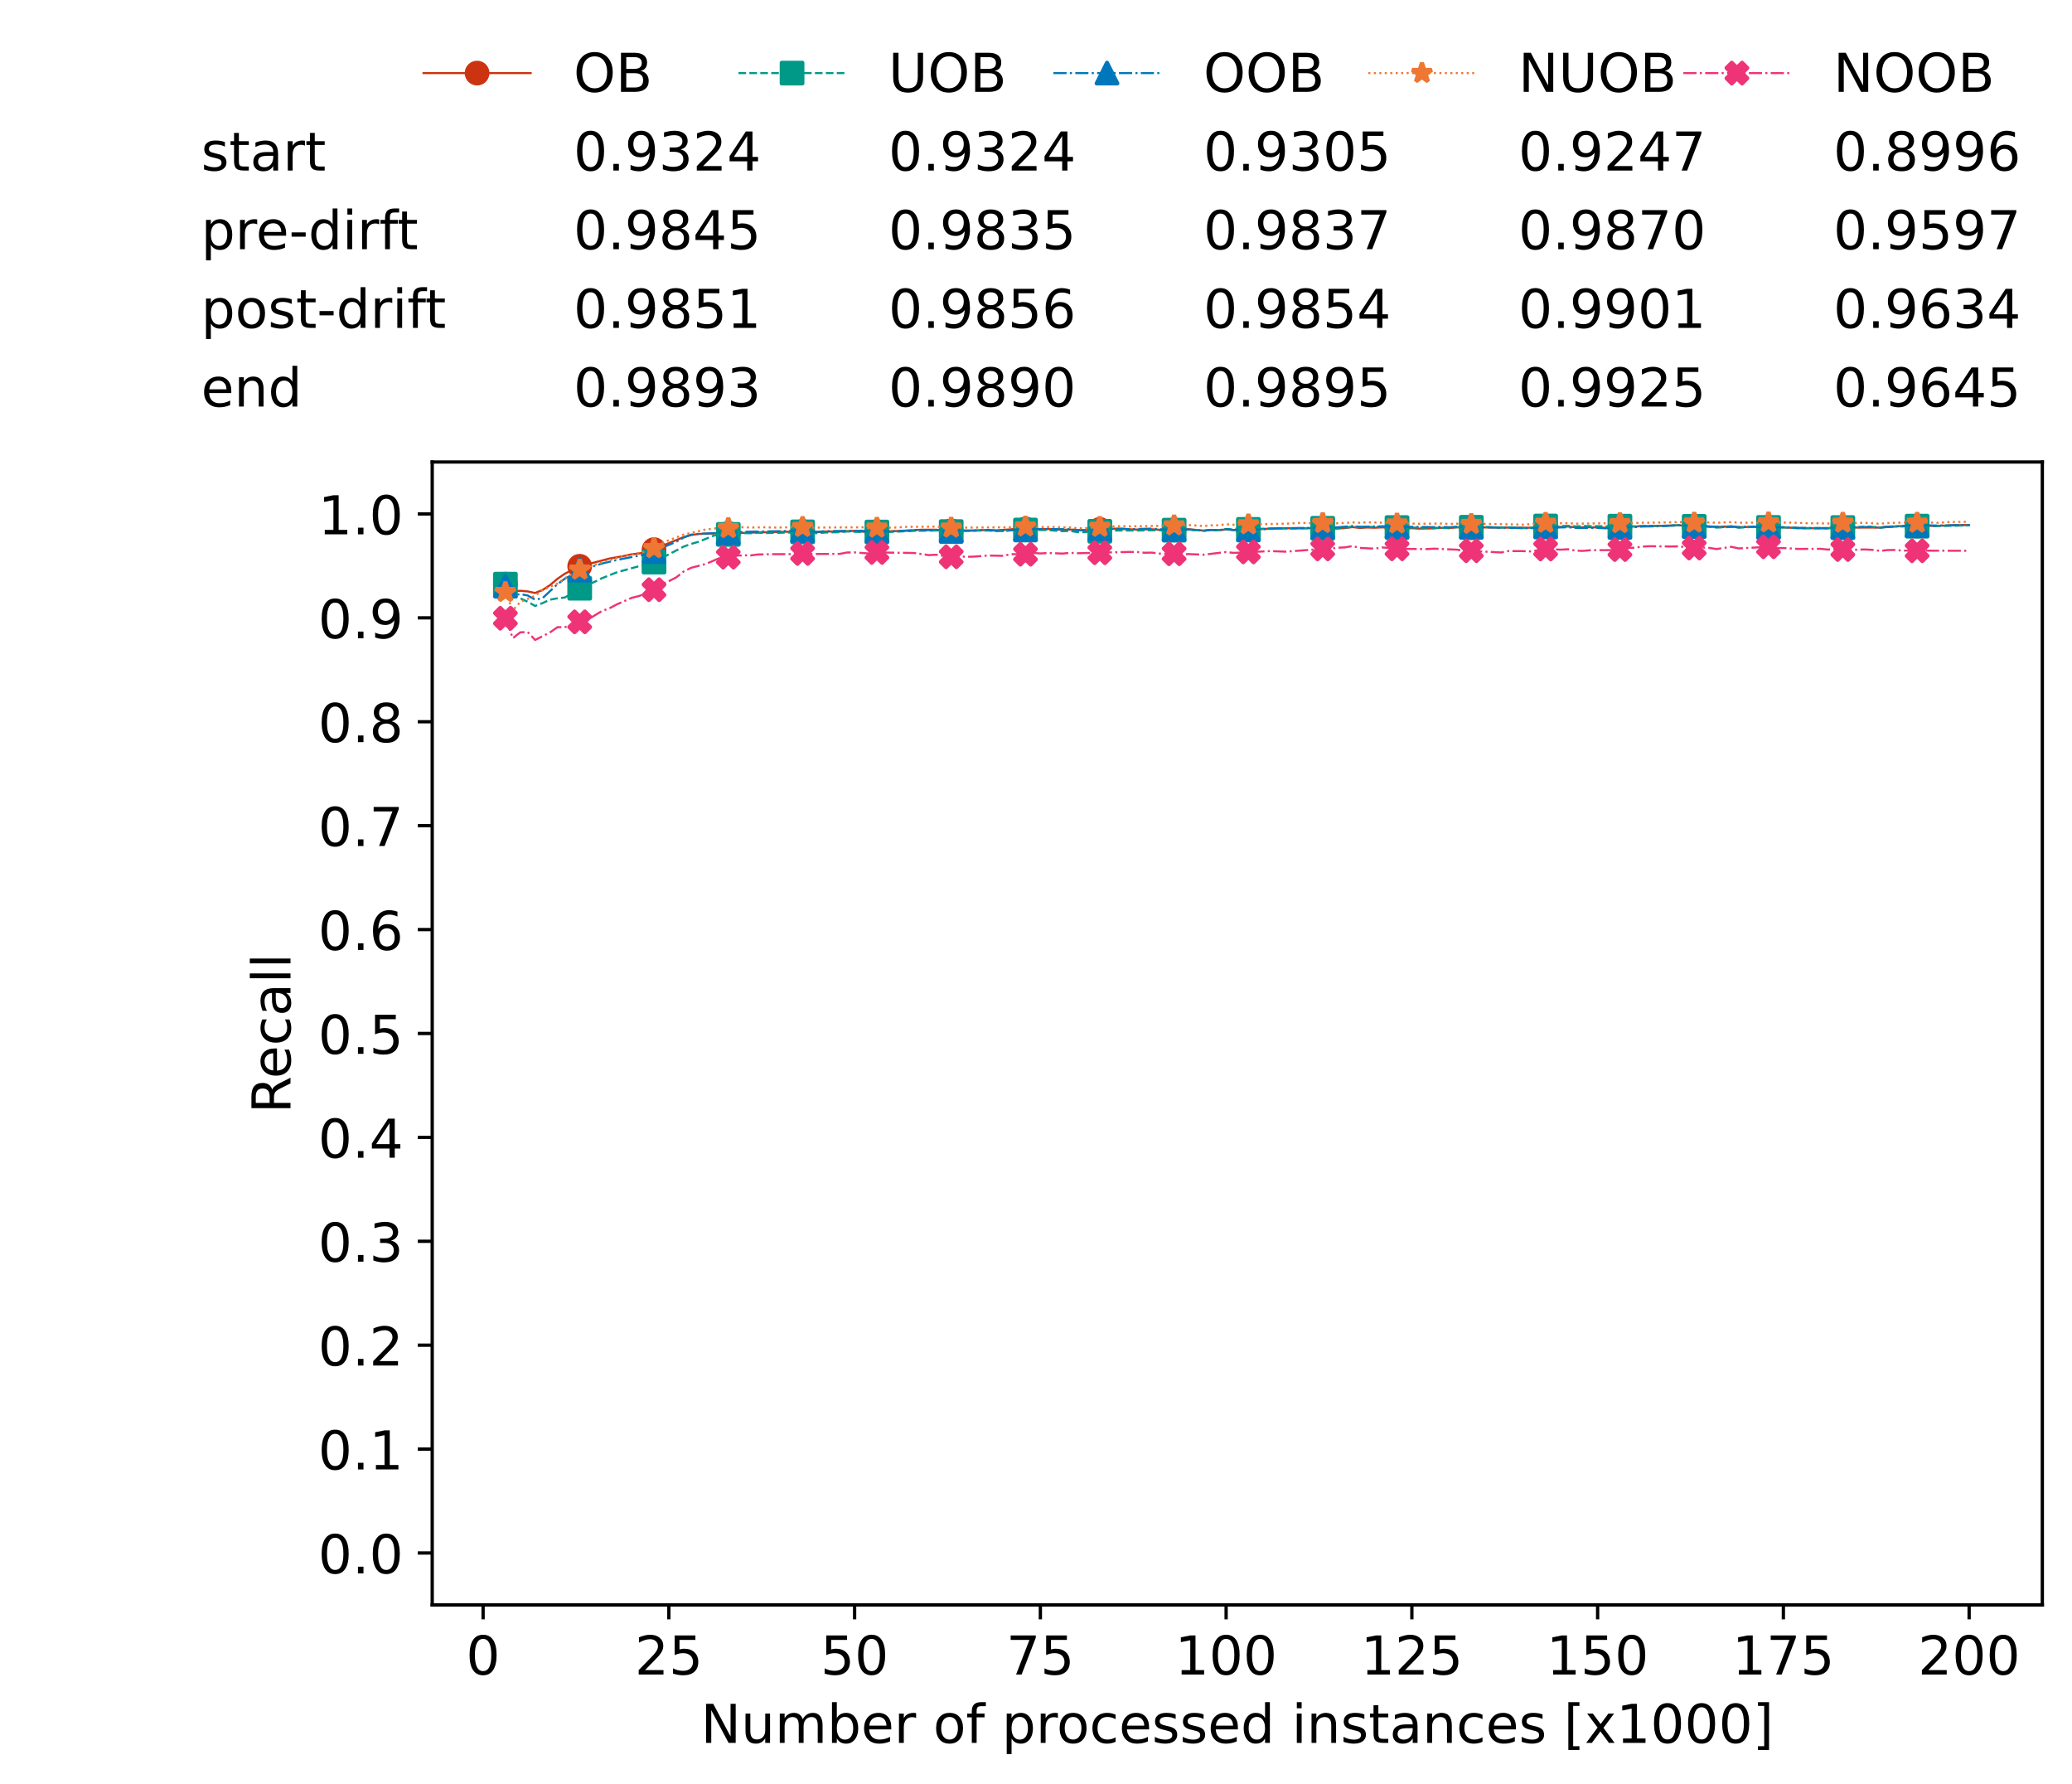 <?xml version="1.0" encoding="utf-8" standalone="no"?>
<!DOCTYPE svg PUBLIC "-//W3C//DTD SVG 1.1//EN"
  "http://www.w3.org/Graphics/SVG/1.1/DTD/svg11.dtd">
<!-- Created with matplotlib (https://matplotlib.org/) -->
<svg height="432.615pt" version="1.1" viewBox="0 0 502.65 432.615" width="502.65pt" xmlns="http://www.w3.org/2000/svg" xmlns:xlink="http://www.w3.org/1999/xlink">
 <defs>
  <style type="text/css">*{stroke-linecap:butt;stroke-linejoin:round;}</style>
 </defs>
 <g id="figure_1">
  <g id="patch_1">
   <path d="M 0 432.615 
L 502.65 432.615 
L 502.65 0 
L 0 0 
z
" style="fill:#ffffff;"/>
  </g>
  <g id="axes_1">
   <g id="patch_2">
    <path d="M 104.85 389.252 
L 495.45 389.252 
L 495.45 112.052 
L 104.85 112.052 
z
" style="fill:#ffffff;"/>
   </g>
   <g id="matplotlib.axis_1">
    <g id="xtick_1">
     <g id="line2d_1">
      <defs>
       <path d="M 0 0 
L 0 3.5 
" id="m9bdddbb502" style="stroke:#000000;stroke-width:0.8;"/>
      </defs>
      <g>
       <use style="stroke:#000000;stroke-width:0.8;" x="117.197" xlink:href="#m9bdddbb502" y="389.252"/>
      </g>
     </g>
     <g id="text_1">
      <!-- 0 -->
      <g transform="translate(113.061 406.13)scale(0.13 -0.13)">
       <defs>
        <path d="M 31.781 66.406 
Q 24.172 66.406 20.328 58.906 
Q 16.5 51.422 16.5 36.375 
Q 16.5 21.391 20.328 13.891 
Q 24.172 6.391 31.781 6.391 
Q 39.453 6.391 43.281 13.891 
Q 47.125 21.391 47.125 36.375 
Q 47.125 51.422 43.281 58.906 
Q 39.453 66.406 31.781 66.406 
z
M 31.781 74.219 
Q 44.047 74.219 50.516 64.516 
Q 56.984 54.828 56.984 36.375 
Q 56.984 17.969 50.516 8.266 
Q 44.047 -1.422 31.781 -1.422 
Q 19.531 -1.422 13.062 8.266 
Q 6.594 17.969 6.594 36.375 
Q 6.594 54.828 13.062 64.516 
Q 19.531 74.219 31.781 74.219 
z
" id="DejaVuSans-48"/>
       </defs>
       <use xlink:href="#DejaVuSans-48"/>
      </g>
     </g>
    </g>
    <g id="xtick_2">
     <g id="line2d_2">
      <g>
       <use style="stroke:#000000;stroke-width:0.8;" x="162.259" xlink:href="#m9bdddbb502" y="389.252"/>
      </g>
     </g>
     <g id="text_2">
      <!-- 25 -->
      <g transform="translate(153.988 406.13)scale(0.13 -0.13)">
       <defs>
        <path d="M 19.188 8.297 
L 53.609 8.297 
L 53.609 0 
L 7.328 0 
L 7.328 8.297 
Q 12.938 14.109 22.625 23.891 
Q 32.328 33.688 34.812 36.531 
Q 39.547 41.844 41.422 45.531 
Q 43.312 49.219 43.312 52.781 
Q 43.312 58.594 39.234 62.25 
Q 35.156 65.922 28.609 65.922 
Q 23.969 65.922 18.812 64.312 
Q 13.672 62.703 7.812 59.422 
L 7.812 69.391 
Q 13.766 71.781 18.938 73 
Q 24.125 74.219 28.422 74.219 
Q 39.75 74.219 46.484 68.547 
Q 53.219 62.891 53.219 53.422 
Q 53.219 48.922 51.531 44.891 
Q 49.859 40.875 45.406 35.406 
Q 44.188 33.984 37.641 27.219 
Q 31.109 20.453 19.188 8.297 
z
" id="DejaVuSans-50"/>
        <path d="M 10.797 72.906 
L 49.516 72.906 
L 49.516 64.594 
L 19.828 64.594 
L 19.828 46.734 
Q 21.969 47.469 24.109 47.828 
Q 26.266 48.188 28.422 48.188 
Q 40.625 48.188 47.75 41.5 
Q 54.891 34.812 54.891 23.391 
Q 54.891 11.625 47.562 5.094 
Q 40.234 -1.422 26.906 -1.422 
Q 22.312 -1.422 17.547 -0.641 
Q 12.797 0.141 7.719 1.703 
L 7.719 11.625 
Q 12.109 9.234 16.797 8.062 
Q 21.484 6.891 26.703 6.891 
Q 35.156 6.891 40.078 11.328 
Q 45.016 15.766 45.016 23.391 
Q 45.016 31 40.078 35.438 
Q 35.156 39.891 26.703 39.891 
Q 22.75 39.891 18.812 39.016 
Q 14.891 38.141 10.797 36.281 
z
" id="DejaVuSans-53"/>
       </defs>
       <use xlink:href="#DejaVuSans-50"/>
       <use x="63.623" xlink:href="#DejaVuSans-53"/>
      </g>
     </g>
    </g>
    <g id="xtick_3">
     <g id="line2d_3">
      <g>
       <use style="stroke:#000000;stroke-width:0.8;" x="207.322" xlink:href="#m9bdddbb502" y="389.252"/>
      </g>
     </g>
     <g id="text_3">
      <!-- 50 -->
      <g transform="translate(199.05 406.13)scale(0.13 -0.13)">
       <use xlink:href="#DejaVuSans-53"/>
       <use x="63.623" xlink:href="#DejaVuSans-48"/>
      </g>
     </g>
    </g>
    <g id="xtick_4">
     <g id="line2d_4">
      <g>
       <use style="stroke:#000000;stroke-width:0.8;" x="252.384" xlink:href="#m9bdddbb502" y="389.252"/>
      </g>
     </g>
     <g id="text_4">
      <!-- 75 -->
      <g transform="translate(244.113 406.13)scale(0.13 -0.13)">
       <defs>
        <path d="M 8.203 72.906 
L 55.078 72.906 
L 55.078 68.703 
L 28.609 0 
L 18.312 0 
L 43.219 64.594 
L 8.203 64.594 
z
" id="DejaVuSans-55"/>
       </defs>
       <use xlink:href="#DejaVuSans-55"/>
       <use x="63.623" xlink:href="#DejaVuSans-53"/>
      </g>
     </g>
    </g>
    <g id="xtick_5">
     <g id="line2d_5">
      <g>
       <use style="stroke:#000000;stroke-width:0.8;" x="297.446" xlink:href="#m9bdddbb502" y="389.252"/>
      </g>
     </g>
     <g id="text_5">
      <!-- 100 -->
      <g transform="translate(285.039 406.13)scale(0.13 -0.13)">
       <defs>
        <path d="M 12.406 8.297 
L 28.516 8.297 
L 28.516 63.922 
L 10.984 60.406 
L 10.984 69.391 
L 28.422 72.906 
L 38.281 72.906 
L 38.281 8.297 
L 54.391 8.297 
L 54.391 0 
L 12.406 0 
z
" id="DejaVuSans-49"/>
       </defs>
       <use xlink:href="#DejaVuSans-49"/>
       <use x="63.623" xlink:href="#DejaVuSans-48"/>
       <use x="127.246" xlink:href="#DejaVuSans-48"/>
      </g>
     </g>
    </g>
    <g id="xtick_6">
     <g id="line2d_6">
      <g>
       <use style="stroke:#000000;stroke-width:0.8;" x="342.509" xlink:href="#m9bdddbb502" y="389.252"/>
      </g>
     </g>
     <g id="text_6">
      <!-- 125 -->
      <g transform="translate(330.102 406.13)scale(0.13 -0.13)">
       <use xlink:href="#DejaVuSans-49"/>
       <use x="63.623" xlink:href="#DejaVuSans-50"/>
       <use x="127.246" xlink:href="#DejaVuSans-53"/>
      </g>
     </g>
    </g>
    <g id="xtick_7">
     <g id="line2d_7">
      <g>
       <use style="stroke:#000000;stroke-width:0.8;" x="387.571" xlink:href="#m9bdddbb502" y="389.252"/>
      </g>
     </g>
     <g id="text_7">
      <!-- 150 -->
      <g transform="translate(375.164 406.13)scale(0.13 -0.13)">
       <use xlink:href="#DejaVuSans-49"/>
       <use x="63.623" xlink:href="#DejaVuSans-53"/>
       <use x="127.246" xlink:href="#DejaVuSans-48"/>
      </g>
     </g>
    </g>
    <g id="xtick_8">
     <g id="line2d_8">
      <g>
       <use style="stroke:#000000;stroke-width:0.8;" x="432.633" xlink:href="#m9bdddbb502" y="389.252"/>
      </g>
     </g>
     <g id="text_8">
      <!-- 175 -->
      <g transform="translate(420.226 406.13)scale(0.13 -0.13)">
       <use xlink:href="#DejaVuSans-49"/>
       <use x="63.623" xlink:href="#DejaVuSans-55"/>
       <use x="127.246" xlink:href="#DejaVuSans-53"/>
      </g>
     </g>
    </g>
    <g id="xtick_9">
     <g id="line2d_9">
      <g>
       <use style="stroke:#000000;stroke-width:0.8;" x="477.695" xlink:href="#m9bdddbb502" y="389.252"/>
      </g>
     </g>
     <g id="text_9">
      <!-- 200 -->
      <g transform="translate(465.289 406.13)scale(0.13 -0.13)">
       <use xlink:href="#DejaVuSans-50"/>
       <use x="63.623" xlink:href="#DejaVuSans-48"/>
       <use x="127.246" xlink:href="#DejaVuSans-48"/>
      </g>
     </g>
    </g>
    <g id="text_10">
     <!-- Number of processed instances [x1000] -->
     <g transform="translate(170.025 422.711)scale(0.13 -0.13)">
      <defs>
       <path d="M 9.812 72.906 
L 23.094 72.906 
L 55.422 11.922 
L 55.422 72.906 
L 64.984 72.906 
L 64.984 0 
L 51.703 0 
L 19.391 60.984 
L 19.391 0 
L 9.812 0 
z
" id="DejaVuSans-78"/>
       <path d="M 8.5 21.578 
L 8.5 54.688 
L 17.484 54.688 
L 17.484 21.922 
Q 17.484 14.156 20.5 10.266 
Q 23.531 6.391 29.594 6.391 
Q 36.859 6.391 41.078 11.031 
Q 45.312 15.672 45.312 23.688 
L 45.312 54.688 
L 54.297 54.688 
L 54.297 0 
L 45.312 0 
L 45.312 8.406 
Q 42.047 3.422 37.719 1 
Q 33.406 -1.422 27.688 -1.422 
Q 18.266 -1.422 13.375 4.438 
Q 8.5 10.297 8.5 21.578 
z
M 31.109 56 
z
" id="DejaVuSans-117"/>
       <path d="M 52 44.188 
Q 55.375 50.25 60.062 53.125 
Q 64.75 56 71.094 56 
Q 79.641 56 84.281 50.016 
Q 88.922 44.047 88.922 33.016 
L 88.922 0 
L 79.891 0 
L 79.891 32.719 
Q 79.891 40.578 77.094 44.375 
Q 74.312 48.188 68.609 48.188 
Q 61.625 48.188 57.562 43.547 
Q 53.516 38.922 53.516 30.906 
L 53.516 0 
L 44.484 0 
L 44.484 32.719 
Q 44.484 40.625 41.703 44.406 
Q 38.922 48.188 33.109 48.188 
Q 26.219 48.188 22.156 43.531 
Q 18.109 38.875 18.109 30.906 
L 18.109 0 
L 9.078 0 
L 9.078 54.688 
L 18.109 54.688 
L 18.109 46.188 
Q 21.188 51.219 25.484 53.609 
Q 29.781 56 35.688 56 
Q 41.656 56 45.828 52.969 
Q 50 49.953 52 44.188 
z
" id="DejaVuSans-109"/>
       <path d="M 48.688 27.297 
Q 48.688 37.203 44.609 42.844 
Q 40.531 48.484 33.406 48.484 
Q 26.266 48.484 22.188 42.844 
Q 18.109 37.203 18.109 27.297 
Q 18.109 17.391 22.188 11.75 
Q 26.266 6.109 33.406 6.109 
Q 40.531 6.109 44.609 11.75 
Q 48.688 17.391 48.688 27.297 
z
M 18.109 46.391 
Q 20.953 51.266 25.266 53.625 
Q 29.594 56 35.594 56 
Q 45.562 56 51.781 48.094 
Q 58.016 40.188 58.016 27.297 
Q 58.016 14.406 51.781 6.484 
Q 45.562 -1.422 35.594 -1.422 
Q 29.594 -1.422 25.266 0.953 
Q 20.953 3.328 18.109 8.203 
L 18.109 0 
L 9.078 0 
L 9.078 75.984 
L 18.109 75.984 
z
" id="DejaVuSans-98"/>
       <path d="M 56.203 29.594 
L 56.203 25.203 
L 14.891 25.203 
Q 15.484 15.922 20.484 11.062 
Q 25.484 6.203 34.422 6.203 
Q 39.594 6.203 44.453 7.469 
Q 49.312 8.734 54.109 11.281 
L 54.109 2.781 
Q 49.266 0.734 44.188 -0.344 
Q 39.109 -1.422 33.891 -1.422 
Q 20.797 -1.422 13.156 6.188 
Q 5.516 13.812 5.516 26.812 
Q 5.516 40.234 12.766 48.109 
Q 20.016 56 32.328 56 
Q 43.359 56 49.781 48.891 
Q 56.203 41.797 56.203 29.594 
z
M 47.219 32.234 
Q 47.125 39.594 43.094 43.984 
Q 39.062 48.391 32.422 48.391 
Q 24.906 48.391 20.391 44.141 
Q 15.875 39.891 15.188 32.172 
z
" id="DejaVuSans-101"/>
       <path d="M 41.109 46.297 
Q 39.594 47.172 37.812 47.578 
Q 36.031 48 33.891 48 
Q 26.266 48 22.188 43.047 
Q 18.109 38.094 18.109 28.812 
L 18.109 0 
L 9.078 0 
L 9.078 54.688 
L 18.109 54.688 
L 18.109 46.188 
Q 20.953 51.172 25.484 53.578 
Q 30.031 56 36.531 56 
Q 37.453 56 38.578 55.875 
Q 39.703 55.766 41.062 55.516 
z
" id="DejaVuSans-114"/>
       <path id="DejaVuSans-32"/>
       <path d="M 30.609 48.391 
Q 23.391 48.391 19.188 42.75 
Q 14.984 37.109 14.984 27.297 
Q 14.984 17.484 19.156 11.844 
Q 23.344 6.203 30.609 6.203 
Q 37.797 6.203 41.984 11.859 
Q 46.188 17.531 46.188 27.297 
Q 46.188 37.016 41.984 42.703 
Q 37.797 48.391 30.609 48.391 
z
M 30.609 56 
Q 42.328 56 49.016 48.375 
Q 55.719 40.766 55.719 27.297 
Q 55.719 13.875 49.016 6.219 
Q 42.328 -1.422 30.609 -1.422 
Q 18.844 -1.422 12.172 6.219 
Q 5.516 13.875 5.516 27.297 
Q 5.516 40.766 12.172 48.375 
Q 18.844 56 30.609 56 
z
" id="DejaVuSans-111"/>
       <path d="M 37.109 75.984 
L 37.109 68.5 
L 28.516 68.5 
Q 23.688 68.5 21.797 66.547 
Q 19.922 64.594 19.922 59.516 
L 19.922 54.688 
L 34.719 54.688 
L 34.719 47.703 
L 19.922 47.703 
L 19.922 0 
L 10.891 0 
L 10.891 47.703 
L 2.297 47.703 
L 2.297 54.688 
L 10.891 54.688 
L 10.891 58.5 
Q 10.891 67.625 15.141 71.797 
Q 19.391 75.984 28.609 75.984 
z
" id="DejaVuSans-102"/>
       <path d="M 18.109 8.203 
L 18.109 -20.797 
L 9.078 -20.797 
L 9.078 54.688 
L 18.109 54.688 
L 18.109 46.391 
Q 20.953 51.266 25.266 53.625 
Q 29.594 56 35.594 56 
Q 45.562 56 51.781 48.094 
Q 58.016 40.188 58.016 27.297 
Q 58.016 14.406 51.781 6.484 
Q 45.562 -1.422 35.594 -1.422 
Q 29.594 -1.422 25.266 0.953 
Q 20.953 3.328 18.109 8.203 
z
M 48.688 27.297 
Q 48.688 37.203 44.609 42.844 
Q 40.531 48.484 33.406 48.484 
Q 26.266 48.484 22.188 42.844 
Q 18.109 37.203 18.109 27.297 
Q 18.109 17.391 22.188 11.75 
Q 26.266 6.109 33.406 6.109 
Q 40.531 6.109 44.609 11.75 
Q 48.688 17.391 48.688 27.297 
z
" id="DejaVuSans-112"/>
       <path d="M 48.781 52.594 
L 48.781 44.188 
Q 44.969 46.297 41.141 47.344 
Q 37.312 48.391 33.406 48.391 
Q 24.656 48.391 19.812 42.844 
Q 14.984 37.312 14.984 27.297 
Q 14.984 17.281 19.812 11.734 
Q 24.656 6.203 33.406 6.203 
Q 37.312 6.203 41.141 7.25 
Q 44.969 8.297 48.781 10.406 
L 48.781 2.094 
Q 45.016 0.344 40.984 -0.531 
Q 36.969 -1.422 32.422 -1.422 
Q 20.062 -1.422 12.781 6.344 
Q 5.516 14.109 5.516 27.297 
Q 5.516 40.672 12.859 48.328 
Q 20.219 56 33.016 56 
Q 37.156 56 41.109 55.141 
Q 45.062 54.297 48.781 52.594 
z
" id="DejaVuSans-99"/>
       <path d="M 44.281 53.078 
L 44.281 44.578 
Q 40.484 46.531 36.375 47.5 
Q 32.281 48.484 27.875 48.484 
Q 21.188 48.484 17.844 46.438 
Q 14.5 44.391 14.5 40.281 
Q 14.5 37.156 16.891 35.375 
Q 19.281 33.594 26.516 31.984 
L 29.594 31.297 
Q 39.156 29.25 43.188 25.516 
Q 47.219 21.781 47.219 15.094 
Q 47.219 7.469 41.188 3.016 
Q 35.156 -1.422 24.609 -1.422 
Q 20.219 -1.422 15.453 -0.562 
Q 10.688 0.297 5.422 2 
L 5.422 11.281 
Q 10.406 8.688 15.234 7.391 
Q 20.062 6.109 24.812 6.109 
Q 31.156 6.109 34.562 8.281 
Q 37.984 10.453 37.984 14.406 
Q 37.984 18.062 35.516 20.016 
Q 33.062 21.969 24.703 23.781 
L 21.578 24.516 
Q 13.234 26.266 9.516 29.906 
Q 5.812 33.547 5.812 39.891 
Q 5.812 47.609 11.281 51.797 
Q 16.75 56 26.812 56 
Q 31.781 56 36.172 55.266 
Q 40.578 54.547 44.281 53.078 
z
" id="DejaVuSans-115"/>
       <path d="M 45.406 46.391 
L 45.406 75.984 
L 54.391 75.984 
L 54.391 0 
L 45.406 0 
L 45.406 8.203 
Q 42.578 3.328 38.25 0.953 
Q 33.938 -1.422 27.875 -1.422 
Q 17.969 -1.422 11.734 6.484 
Q 5.516 14.406 5.516 27.297 
Q 5.516 40.188 11.734 48.094 
Q 17.969 56 27.875 56 
Q 33.938 56 38.25 53.625 
Q 42.578 51.266 45.406 46.391 
z
M 14.797 27.297 
Q 14.797 17.391 18.875 11.75 
Q 22.953 6.109 30.078 6.109 
Q 37.203 6.109 41.297 11.75 
Q 45.406 17.391 45.406 27.297 
Q 45.406 37.203 41.297 42.844 
Q 37.203 48.484 30.078 48.484 
Q 22.953 48.484 18.875 42.844 
Q 14.797 37.203 14.797 27.297 
z
" id="DejaVuSans-100"/>
       <path d="M 9.422 54.688 
L 18.406 54.688 
L 18.406 0 
L 9.422 0 
z
M 9.422 75.984 
L 18.406 75.984 
L 18.406 64.594 
L 9.422 64.594 
z
" id="DejaVuSans-105"/>
       <path d="M 54.891 33.016 
L 54.891 0 
L 45.906 0 
L 45.906 32.719 
Q 45.906 40.484 42.875 44.328 
Q 39.844 48.188 33.797 48.188 
Q 26.516 48.188 22.312 43.547 
Q 18.109 38.922 18.109 30.906 
L 18.109 0 
L 9.078 0 
L 9.078 54.688 
L 18.109 54.688 
L 18.109 46.188 
Q 21.344 51.125 25.703 53.562 
Q 30.078 56 35.797 56 
Q 45.219 56 50.047 50.172 
Q 54.891 44.344 54.891 33.016 
z
" id="DejaVuSans-110"/>
       <path d="M 18.312 70.219 
L 18.312 54.688 
L 36.812 54.688 
L 36.812 47.703 
L 18.312 47.703 
L 18.312 18.016 
Q 18.312 11.328 20.141 9.422 
Q 21.969 7.516 27.594 7.516 
L 36.812 7.516 
L 36.812 0 
L 27.594 0 
Q 17.188 0 13.234 3.875 
Q 9.281 7.766 9.281 18.016 
L 9.281 47.703 
L 2.688 47.703 
L 2.688 54.688 
L 9.281 54.688 
L 9.281 70.219 
z
" id="DejaVuSans-116"/>
       <path d="M 34.281 27.484 
Q 23.391 27.484 19.188 25 
Q 14.984 22.516 14.984 16.5 
Q 14.984 11.719 18.141 8.906 
Q 21.297 6.109 26.703 6.109 
Q 34.188 6.109 38.703 11.406 
Q 43.219 16.703 43.219 25.484 
L 43.219 27.484 
z
M 52.203 31.203 
L 52.203 0 
L 43.219 0 
L 43.219 8.297 
Q 40.141 3.328 35.547 0.953 
Q 30.953 -1.422 24.312 -1.422 
Q 15.922 -1.422 10.953 3.297 
Q 6 8.016 6 15.922 
Q 6 25.141 12.172 29.828 
Q 18.359 34.516 30.609 34.516 
L 43.219 34.516 
L 43.219 35.406 
Q 43.219 41.609 39.141 45 
Q 35.062 48.391 27.688 48.391 
Q 23 48.391 18.547 47.266 
Q 14.109 46.141 10.016 43.891 
L 10.016 52.203 
Q 14.938 54.109 19.578 55.047 
Q 24.219 56 28.609 56 
Q 40.484 56 46.344 49.844 
Q 52.203 43.703 52.203 31.203 
z
" id="DejaVuSans-97"/>
       <path d="M 8.594 75.984 
L 29.297 75.984 
L 29.297 69 
L 17.578 69 
L 17.578 -6.203 
L 29.297 -6.203 
L 29.297 -13.188 
L 8.594 -13.188 
z
" id="DejaVuSans-91"/>
       <path d="M 54.891 54.688 
L 35.109 28.078 
L 55.906 0 
L 45.312 0 
L 29.391 21.484 
L 13.484 0 
L 2.875 0 
L 24.125 28.609 
L 4.688 54.688 
L 15.281 54.688 
L 29.781 35.203 
L 44.281 54.688 
z
" id="DejaVuSans-120"/>
       <path d="M 30.422 75.984 
L 30.422 -13.188 
L 9.719 -13.188 
L 9.719 -6.203 
L 21.391 -6.203 
L 21.391 69 
L 9.719 69 
L 9.719 75.984 
z
" id="DejaVuSans-93"/>
      </defs>
      <use xlink:href="#DejaVuSans-78"/>
      <use x="74.805" xlink:href="#DejaVuSans-117"/>
      <use x="138.184" xlink:href="#DejaVuSans-109"/>
      <use x="235.596" xlink:href="#DejaVuSans-98"/>
      <use x="299.072" xlink:href="#DejaVuSans-101"/>
      <use x="360.596" xlink:href="#DejaVuSans-114"/>
      <use x="401.709" xlink:href="#DejaVuSans-32"/>
      <use x="433.496" xlink:href="#DejaVuSans-111"/>
      <use x="494.678" xlink:href="#DejaVuSans-102"/>
      <use x="529.883" xlink:href="#DejaVuSans-32"/>
      <use x="561.67" xlink:href="#DejaVuSans-112"/>
      <use x="625.146" xlink:href="#DejaVuSans-114"/>
      <use x="664.01" xlink:href="#DejaVuSans-111"/>
      <use x="725.191" xlink:href="#DejaVuSans-99"/>
      <use x="780.172" xlink:href="#DejaVuSans-101"/>
      <use x="841.695" xlink:href="#DejaVuSans-115"/>
      <use x="893.795" xlink:href="#DejaVuSans-115"/>
      <use x="945.895" xlink:href="#DejaVuSans-101"/>
      <use x="1007.418" xlink:href="#DejaVuSans-100"/>
      <use x="1070.895" xlink:href="#DejaVuSans-32"/>
      <use x="1102.682" xlink:href="#DejaVuSans-105"/>
      <use x="1130.465" xlink:href="#DejaVuSans-110"/>
      <use x="1193.844" xlink:href="#DejaVuSans-115"/>
      <use x="1245.943" xlink:href="#DejaVuSans-116"/>
      <use x="1285.152" xlink:href="#DejaVuSans-97"/>
      <use x="1346.432" xlink:href="#DejaVuSans-110"/>
      <use x="1409.811" xlink:href="#DejaVuSans-99"/>
      <use x="1464.791" xlink:href="#DejaVuSans-101"/>
      <use x="1526.314" xlink:href="#DejaVuSans-115"/>
      <use x="1578.414" xlink:href="#DejaVuSans-32"/>
      <use x="1610.201" xlink:href="#DejaVuSans-91"/>
      <use x="1649.215" xlink:href="#DejaVuSans-120"/>
      <use x="1708.395" xlink:href="#DejaVuSans-49"/>
      <use x="1772.018" xlink:href="#DejaVuSans-48"/>
      <use x="1835.641" xlink:href="#DejaVuSans-48"/>
      <use x="1899.264" xlink:href="#DejaVuSans-48"/>
      <use x="1962.887" xlink:href="#DejaVuSans-93"/>
     </g>
    </g>
   </g>
   <g id="matplotlib.axis_2">
    <g id="ytick_1">
     <g id="line2d_10">
      <defs>
       <path d="M 0 0 
L -3.5 0 
" id="mceef064096" style="stroke:#000000;stroke-width:0.8;"/>
      </defs>
      <g>
       <use style="stroke:#000000;stroke-width:0.8;" x="104.85" xlink:href="#mceef064096" y="376.652"/>
      </g>
     </g>
     <g id="text_11">
      <!-- 0.0 -->
      <g transform="translate(77.176 381.591)scale(0.13 -0.13)">
       <defs>
        <path d="M 10.688 12.406 
L 21 12.406 
L 21 0 
L 10.688 0 
z
" id="DejaVuSans-46"/>
       </defs>
       <use xlink:href="#DejaVuSans-48"/>
       <use x="63.623" xlink:href="#DejaVuSans-46"/>
       <use x="95.41" xlink:href="#DejaVuSans-48"/>
      </g>
     </g>
    </g>
    <g id="ytick_2">
     <g id="line2d_11">
      <g>
       <use style="stroke:#000000;stroke-width:0.8;" x="104.85" xlink:href="#mceef064096" y="351.452"/>
      </g>
     </g>
     <g id="text_12">
      <!-- 0.1 -->
      <g transform="translate(77.176 356.391)scale(0.13 -0.13)">
       <use xlink:href="#DejaVuSans-48"/>
       <use x="63.623" xlink:href="#DejaVuSans-46"/>
       <use x="95.41" xlink:href="#DejaVuSans-49"/>
      </g>
     </g>
    </g>
    <g id="ytick_3">
     <g id="line2d_12">
      <g>
       <use style="stroke:#000000;stroke-width:0.8;" x="104.85" xlink:href="#mceef064096" y="326.252"/>
      </g>
     </g>
     <g id="text_13">
      <!-- 0.2 -->
      <g transform="translate(77.176 331.191)scale(0.13 -0.13)">
       <use xlink:href="#DejaVuSans-48"/>
       <use x="63.623" xlink:href="#DejaVuSans-46"/>
       <use x="95.41" xlink:href="#DejaVuSans-50"/>
      </g>
     </g>
    </g>
    <g id="ytick_4">
     <g id="line2d_13">
      <g>
       <use style="stroke:#000000;stroke-width:0.8;" x="104.85" xlink:href="#mceef064096" y="301.052"/>
      </g>
     </g>
     <g id="text_14">
      <!-- 0.3 -->
      <g transform="translate(77.176 305.991)scale(0.13 -0.13)">
       <defs>
        <path d="M 40.578 39.312 
Q 47.656 37.797 51.625 33 
Q 55.609 28.219 55.609 21.188 
Q 55.609 10.406 48.188 4.484 
Q 40.766 -1.422 27.094 -1.422 
Q 22.516 -1.422 17.656 -0.516 
Q 12.797 0.391 7.625 2.203 
L 7.625 11.719 
Q 11.719 9.328 16.594 8.109 
Q 21.484 6.891 26.812 6.891 
Q 36.078 6.891 40.938 10.547 
Q 45.797 14.203 45.797 21.188 
Q 45.797 27.641 41.281 31.266 
Q 36.766 34.906 28.719 34.906 
L 20.219 34.906 
L 20.219 43.016 
L 29.109 43.016 
Q 36.375 43.016 40.234 45.922 
Q 44.094 48.828 44.094 54.297 
Q 44.094 59.906 40.109 62.906 
Q 36.141 65.922 28.719 65.922 
Q 24.656 65.922 20.016 65.031 
Q 15.375 64.156 9.812 62.312 
L 9.812 71.094 
Q 15.438 72.656 20.344 73.438 
Q 25.25 74.219 29.594 74.219 
Q 40.828 74.219 47.359 69.109 
Q 53.906 64.016 53.906 55.328 
Q 53.906 49.266 50.438 45.094 
Q 46.969 40.922 40.578 39.312 
z
" id="DejaVuSans-51"/>
       </defs>
       <use xlink:href="#DejaVuSans-48"/>
       <use x="63.623" xlink:href="#DejaVuSans-46"/>
       <use x="95.41" xlink:href="#DejaVuSans-51"/>
      </g>
     </g>
    </g>
    <g id="ytick_5">
     <g id="line2d_14">
      <g>
       <use style="stroke:#000000;stroke-width:0.8;" x="104.85" xlink:href="#mceef064096" y="275.852"/>
      </g>
     </g>
     <g id="text_15">
      <!-- 0.4 -->
      <g transform="translate(77.176 280.791)scale(0.13 -0.13)">
       <defs>
        <path d="M 37.797 64.312 
L 12.891 25.391 
L 37.797 25.391 
z
M 35.203 72.906 
L 47.609 72.906 
L 47.609 25.391 
L 58.016 25.391 
L 58.016 17.188 
L 47.609 17.188 
L 47.609 0 
L 37.797 0 
L 37.797 17.188 
L 4.891 17.188 
L 4.891 26.703 
z
" id="DejaVuSans-52"/>
       </defs>
       <use xlink:href="#DejaVuSans-48"/>
       <use x="63.623" xlink:href="#DejaVuSans-46"/>
       <use x="95.41" xlink:href="#DejaVuSans-52"/>
      </g>
     </g>
    </g>
    <g id="ytick_6">
     <g id="line2d_15">
      <g>
       <use style="stroke:#000000;stroke-width:0.8;" x="104.85" xlink:href="#mceef064096" y="250.652"/>
      </g>
     </g>
     <g id="text_16">
      <!-- 0.5 -->
      <g transform="translate(77.176 255.591)scale(0.13 -0.13)">
       <use xlink:href="#DejaVuSans-48"/>
       <use x="63.623" xlink:href="#DejaVuSans-46"/>
       <use x="95.41" xlink:href="#DejaVuSans-53"/>
      </g>
     </g>
    </g>
    <g id="ytick_7">
     <g id="line2d_16">
      <g>
       <use style="stroke:#000000;stroke-width:0.8;" x="104.85" xlink:href="#mceef064096" y="225.452"/>
      </g>
     </g>
     <g id="text_17">
      <!-- 0.6 -->
      <g transform="translate(77.176 230.391)scale(0.13 -0.13)">
       <defs>
        <path d="M 33.016 40.375 
Q 26.375 40.375 22.484 35.828 
Q 18.609 31.297 18.609 23.391 
Q 18.609 15.531 22.484 10.953 
Q 26.375 6.391 33.016 6.391 
Q 39.656 6.391 43.531 10.953 
Q 47.406 15.531 47.406 23.391 
Q 47.406 31.297 43.531 35.828 
Q 39.656 40.375 33.016 40.375 
z
M 52.594 71.297 
L 52.594 62.312 
Q 48.875 64.062 45.094 64.984 
Q 41.312 65.922 37.594 65.922 
Q 27.828 65.922 22.672 59.328 
Q 17.531 52.734 16.797 39.406 
Q 19.672 43.656 24.016 45.922 
Q 28.375 48.188 33.594 48.188 
Q 44.578 48.188 50.953 41.516 
Q 57.328 34.859 57.328 23.391 
Q 57.328 12.156 50.688 5.359 
Q 44.047 -1.422 33.016 -1.422 
Q 20.359 -1.422 13.672 8.266 
Q 6.984 17.969 6.984 36.375 
Q 6.984 53.656 15.188 63.938 
Q 23.391 74.219 37.203 74.219 
Q 40.922 74.219 44.703 73.484 
Q 48.484 72.75 52.594 71.297 
z
" id="DejaVuSans-54"/>
       </defs>
       <use xlink:href="#DejaVuSans-48"/>
       <use x="63.623" xlink:href="#DejaVuSans-46"/>
       <use x="95.41" xlink:href="#DejaVuSans-54"/>
      </g>
     </g>
    </g>
    <g id="ytick_8">
     <g id="line2d_17">
      <g>
       <use style="stroke:#000000;stroke-width:0.8;" x="104.85" xlink:href="#mceef064096" y="200.252"/>
      </g>
     </g>
     <g id="text_18">
      <!-- 0.7 -->
      <g transform="translate(77.176 205.191)scale(0.13 -0.13)">
       <use xlink:href="#DejaVuSans-48"/>
       <use x="63.623" xlink:href="#DejaVuSans-46"/>
       <use x="95.41" xlink:href="#DejaVuSans-55"/>
      </g>
     </g>
    </g>
    <g id="ytick_9">
     <g id="line2d_18">
      <g>
       <use style="stroke:#000000;stroke-width:0.8;" x="104.85" xlink:href="#mceef064096" y="175.052"/>
      </g>
     </g>
     <g id="text_19">
      <!-- 0.8 -->
      <g transform="translate(77.176 179.991)scale(0.13 -0.13)">
       <defs>
        <path d="M 31.781 34.625 
Q 24.75 34.625 20.719 30.859 
Q 16.703 27.094 16.703 20.516 
Q 16.703 13.922 20.719 10.156 
Q 24.75 6.391 31.781 6.391 
Q 38.812 6.391 42.859 10.172 
Q 46.922 13.969 46.922 20.516 
Q 46.922 27.094 42.891 30.859 
Q 38.875 34.625 31.781 34.625 
z
M 21.922 38.812 
Q 15.578 40.375 12.031 44.719 
Q 8.5 49.078 8.5 55.328 
Q 8.5 64.062 14.719 69.141 
Q 20.953 74.219 31.781 74.219 
Q 42.672 74.219 48.875 69.141 
Q 55.078 64.062 55.078 55.328 
Q 55.078 49.078 51.531 44.719 
Q 48 40.375 41.703 38.812 
Q 48.828 37.156 52.797 32.312 
Q 56.781 27.484 56.781 20.516 
Q 56.781 9.906 50.312 4.234 
Q 43.844 -1.422 31.781 -1.422 
Q 19.734 -1.422 13.25 4.234 
Q 6.781 9.906 6.781 20.516 
Q 6.781 27.484 10.781 32.312 
Q 14.797 37.156 21.922 38.812 
z
M 18.312 54.391 
Q 18.312 48.734 21.844 45.562 
Q 25.391 42.391 31.781 42.391 
Q 38.141 42.391 41.719 45.562 
Q 45.312 48.734 45.312 54.391 
Q 45.312 60.062 41.719 63.234 
Q 38.141 66.406 31.781 66.406 
Q 25.391 66.406 21.844 63.234 
Q 18.312 60.062 18.312 54.391 
z
" id="DejaVuSans-56"/>
       </defs>
       <use xlink:href="#DejaVuSans-48"/>
       <use x="63.623" xlink:href="#DejaVuSans-46"/>
       <use x="95.41" xlink:href="#DejaVuSans-56"/>
      </g>
     </g>
    </g>
    <g id="ytick_10">
     <g id="line2d_19">
      <g>
       <use style="stroke:#000000;stroke-width:0.8;" x="104.85" xlink:href="#mceef064096" y="149.852"/>
      </g>
     </g>
     <g id="text_20">
      <!-- 0.9 -->
      <g transform="translate(77.176 154.791)scale(0.13 -0.13)">
       <defs>
        <path d="M 10.984 1.516 
L 10.984 10.5 
Q 14.703 8.734 18.5 7.812 
Q 22.312 6.891 25.984 6.891 
Q 35.75 6.891 40.891 13.453 
Q 46.047 20.016 46.781 33.406 
Q 43.953 29.203 39.594 26.953 
Q 35.25 24.703 29.984 24.703 
Q 19.047 24.703 12.672 31.312 
Q 6.297 37.938 6.297 49.422 
Q 6.297 60.641 12.938 67.422 
Q 19.578 74.219 30.609 74.219 
Q 43.266 74.219 49.922 64.516 
Q 56.594 54.828 56.594 36.375 
Q 56.594 19.141 48.406 8.859 
Q 40.234 -1.422 26.422 -1.422 
Q 22.703 -1.422 18.891 -0.688 
Q 15.094 0.047 10.984 1.516 
z
M 30.609 32.422 
Q 37.25 32.422 41.125 36.953 
Q 45.016 41.5 45.016 49.422 
Q 45.016 57.281 41.125 61.844 
Q 37.25 66.406 30.609 66.406 
Q 23.969 66.406 20.094 61.844 
Q 16.219 57.281 16.219 49.422 
Q 16.219 41.5 20.094 36.953 
Q 23.969 32.422 30.609 32.422 
z
" id="DejaVuSans-57"/>
       </defs>
       <use xlink:href="#DejaVuSans-48"/>
       <use x="63.623" xlink:href="#DejaVuSans-46"/>
       <use x="95.41" xlink:href="#DejaVuSans-57"/>
      </g>
     </g>
    </g>
    <g id="ytick_11">
     <g id="line2d_20">
      <g>
       <use style="stroke:#000000;stroke-width:0.8;" x="104.85" xlink:href="#mceef064096" y="124.652"/>
      </g>
     </g>
     <g id="text_21">
      <!-- 1.0 -->
      <g transform="translate(77.176 129.591)scale(0.13 -0.13)">
       <use xlink:href="#DejaVuSans-49"/>
       <use x="63.623" xlink:href="#DejaVuSans-46"/>
       <use x="95.41" xlink:href="#DejaVuSans-48"/>
      </g>
     </g>
    </g>
    <g id="text_22">
     <!-- Recall -->
     <g transform="translate(70.472 270.044)rotate(-90)scale(0.13 -0.13)">
      <defs>
       <path d="M 44.391 34.188 
Q 47.562 33.109 50.562 29.594 
Q 53.562 26.078 56.594 19.922 
L 66.609 0 
L 56 0 
L 46.688 18.703 
Q 43.062 26.031 39.672 28.422 
Q 36.281 30.812 30.422 30.812 
L 19.672 30.812 
L 19.672 0 
L 9.812 0 
L 9.812 72.906 
L 32.078 72.906 
Q 44.578 72.906 50.734 67.672 
Q 56.891 62.453 56.891 51.906 
Q 56.891 45.016 53.688 40.469 
Q 50.484 35.938 44.391 34.188 
z
M 19.672 64.797 
L 19.672 38.922 
L 32.078 38.922 
Q 39.203 38.922 42.844 42.219 
Q 46.484 45.516 46.484 51.906 
Q 46.484 58.297 42.844 61.547 
Q 39.203 64.797 32.078 64.797 
z
" id="DejaVuSans-82"/>
       <path d="M 9.422 75.984 
L 18.406 75.984 
L 18.406 0 
L 9.422 0 
z
" id="DejaVuSans-108"/>
      </defs>
      <use xlink:href="#DejaVuSans-82"/>
      <use x="64.982" xlink:href="#DejaVuSans-101"/>
      <use x="126.506" xlink:href="#DejaVuSans-99"/>
      <use x="181.486" xlink:href="#DejaVuSans-97"/>
      <use x="242.766" xlink:href="#DejaVuSans-108"/>
      <use x="270.549" xlink:href="#DejaVuSans-108"/>
     </g>
    </g>
   </g>
   <g id="line2d_21"/>
   <g id="line2d_22"/>
   <g id="line2d_23"/>
   <g id="line2d_24"/>
   <g id="line2d_25"/>
   <g id="line2d_26">
    <path clip-path="url(#p5adbbb1fe5)" d="M 122.605 141.679 
L 124.407 143.466 
L 126.21 143.279 
L 128.012 143.439 
L 129.815 143.821 
L 131.617 143.092 
L 133.419 141.918 
L 135.222 140.389 
L 137.024 139.145 
L 140.629 137.345 
L 147.839 135.467 
L 151.444 134.831 
L 153.247 134.433 
L 155.049 134.234 
L 156.852 133.907 
L 158.654 133.306 
L 160.457 132.453 
L 165.864 130.26 
L 167.667 129.758 
L 169.469 129.495 
L 173.074 129.39 
L 174.877 129.235 
L 176.679 129.376 
L 183.889 129.118 
L 194.704 128.875 
L 196.507 129.057 
L 198.309 129.078 
L 200.112 128.912 
L 203.717 128.914 
L 207.322 128.741 
L 210.927 129.115 
L 212.729 128.937 
L 218.137 128.773 
L 223.544 128.475 
L 227.149 128.479 
L 228.952 128.759 
L 230.754 128.756 
L 232.557 128.626 
L 234.359 128.724 
L 239.767 128.518 
L 241.569 128.626 
L 245.174 128.386 
L 246.976 128.211 
L 248.779 128.284 
L 250.581 128.222 
L 252.384 128.332 
L 254.186 128.297 
L 257.791 128.513 
L 259.594 128.421 
L 261.396 128.612 
L 263.199 128.618 
L 265.001 128.441 
L 268.606 128.358 
L 270.409 128.215 
L 275.816 128.436 
L 279.421 128.362 
L 283.026 128.59 
L 288.434 128.366 
L 292.039 128.684 
L 293.841 128.513 
L 295.644 128.595 
L 297.446 128.41 
L 299.249 128.566 
L 308.261 128.218 
L 310.064 128.102 
L 317.274 128.123 
L 320.879 128.129 
L 322.681 128.261 
L 326.286 128.079 
L 328.089 127.836 
L 329.891 128.044 
L 331.694 127.933 
L 333.496 127.993 
L 335.299 127.901 
L 338.904 128.088 
L 342.509 128.104 
L 344.311 128.213 
L 347.916 128.149 
L 349.719 128.003 
L 351.521 128.084 
L 353.324 127.877 
L 371.348 127.993 
L 374.953 127.702 
L 378.558 127.802 
L 380.361 127.698 
L 382.163 127.89 
L 385.768 127.871 
L 389.373 127.997 
L 392.978 127.767 
L 407.398 127.414 
L 411.003 127.689 
L 412.806 127.584 
L 416.411 127.801 
L 420.016 127.653 
L 421.818 127.859 
L 425.423 127.749 
L 427.226 127.885 
L 429.028 127.835 
L 430.831 127.916 
L 432.633 127.882 
L 436.238 128.09 
L 443.448 128.117 
L 445.251 127.928 
L 456.066 127.957 
L 457.868 127.731 
L 463.276 127.502 
L 465.078 127.578 
L 466.881 127.448 
L 468.683 127.559 
L 475.893 127.343 
L 477.695 127.353 
L 477.695 127.353 
" style="fill:none;stroke:#cc3311;stroke-linecap:square;stroke-width:0.5;"/>
    <defs>
     <path d="M 0 2.5 
C 0.663 2.5 1.299 2.237 1.768 1.768 
C 2.237 1.299 2.5 0.663 2.5 0 
C 2.5 -0.663 2.237 -1.299 1.768 -1.768 
C 1.299 -2.237 0.663 -2.5 0 -2.5 
C -0.663 -2.5 -1.299 -2.237 -1.768 -1.768 
C -2.237 -1.299 -2.5 -0.663 -2.5 0 
C -2.5 0.663 -2.237 1.299 -1.768 1.768 
C -1.299 2.237 -0.663 2.5 0 2.5 
z
" id="ma061d6582d" style="stroke:#cc3311;"/>
    </defs>
    <g clip-path="url(#p5adbbb1fe5)">
     <use style="fill:#cc3311;stroke:#cc3311;" x="122.605" xlink:href="#ma061d6582d" y="141.679"/>
     <use style="fill:#cc3311;stroke:#cc3311;" x="140.629" xlink:href="#ma061d6582d" y="137.345"/>
     <use style="fill:#cc3311;stroke:#cc3311;" x="158.654" xlink:href="#ma061d6582d" y="133.306"/>
     <use style="fill:#cc3311;stroke:#cc3311;" x="176.679" xlink:href="#ma061d6582d" y="129.376"/>
     <use style="fill:#cc3311;stroke:#cc3311;" x="194.704" xlink:href="#ma061d6582d" y="128.875"/>
     <use style="fill:#cc3311;stroke:#cc3311;" x="212.729" xlink:href="#ma061d6582d" y="128.937"/>
     <use style="fill:#cc3311;stroke:#cc3311;" x="230.754" xlink:href="#ma061d6582d" y="128.756"/>
     <use style="fill:#cc3311;stroke:#cc3311;" x="248.779" xlink:href="#ma061d6582d" y="128.284"/>
     <use style="fill:#cc3311;stroke:#cc3311;" x="266.804" xlink:href="#ma061d6582d" y="128.404"/>
     <use style="fill:#cc3311;stroke:#cc3311;" x="284.829" xlink:href="#ma061d6582d" y="128.481"/>
     <use style="fill:#cc3311;stroke:#cc3311;" x="302.854" xlink:href="#ma061d6582d" y="128.475"/>
     <use style="fill:#cc3311;stroke:#cc3311;" x="320.879" xlink:href="#ma061d6582d" y="128.129"/>
     <use style="fill:#cc3311;stroke:#cc3311;" x="338.904" xlink:href="#ma061d6582d" y="128.088"/>
     <use style="fill:#cc3311;stroke:#cc3311;" x="356.928" xlink:href="#ma061d6582d" y="128.011"/>
     <use style="fill:#cc3311;stroke:#cc3311;" x="374.953" xlink:href="#ma061d6582d" y="127.702"/>
     <use style="fill:#cc3311;stroke:#cc3311;" x="392.978" xlink:href="#ma061d6582d" y="127.767"/>
     <use style="fill:#cc3311;stroke:#cc3311;" x="411.003" xlink:href="#ma061d6582d" y="127.689"/>
     <use style="fill:#cc3311;stroke:#cc3311;" x="429.028" xlink:href="#ma061d6582d" y="127.835"/>
     <use style="fill:#cc3311;stroke:#cc3311;" x="447.053" xlink:href="#ma061d6582d" y="127.917"/>
     <use style="fill:#cc3311;stroke:#cc3311;" x="465.078" xlink:href="#ma061d6582d" y="127.578"/>
    </g>
   </g>
   <g id="line2d_27"/>
   <g id="line2d_28"/>
   <g id="line2d_29"/>
   <g id="line2d_30"/>
   <g id="line2d_31">
    <path clip-path="url(#p5adbbb1fe5)" d="M 122.605 141.679 
L 124.407 144.424 
L 126.21 145.101 
L 128.012 145.946 
L 129.815 146.965 
L 131.617 146.269 
L 133.419 145.445 
L 135.222 145.109 
L 137.024 144.912 
L 138.827 143.904 
L 140.629 142.666 
L 144.234 141.118 
L 146.037 140.228 
L 149.642 138.803 
L 158.654 136.32 
L 165.864 132.564 
L 167.667 131.919 
L 169.469 131.399 
L 173.074 129.934 
L 174.877 129.524 
L 176.679 129.613 
L 180.284 129.307 
L 182.087 129.321 
L 183.889 129.185 
L 185.692 129.285 
L 191.099 129.178 
L 194.704 129.001 
L 198.309 129.33 
L 200.112 129.164 
L 203.717 129.067 
L 205.519 128.902 
L 209.124 129.044 
L 210.927 129.217 
L 212.729 129.038 
L 216.334 129 
L 221.742 128.752 
L 227.149 128.673 
L 228.952 128.953 
L 230.754 128.926 
L 232.557 128.771 
L 239.767 128.66 
L 241.569 128.793 
L 243.372 128.803 
L 246.976 128.503 
L 252.384 128.549 
L 254.186 128.568 
L 257.791 128.837 
L 259.594 128.773 
L 261.396 129.066 
L 263.199 129.072 
L 265.001 128.845 
L 268.606 128.787 
L 270.409 128.669 
L 275.816 128.665 
L 281.224 128.607 
L 283.026 128.67 
L 288.434 128.449 
L 292.039 128.74 
L 293.841 128.517 
L 295.644 128.573 
L 297.446 128.284 
L 299.249 128.441 
L 302.854 128.397 
L 310.064 128.099 
L 311.866 128.18 
L 317.274 128.097 
L 319.076 128.175 
L 320.879 128.123 
L 322.681 128.255 
L 326.286 127.973 
L 328.089 127.706 
L 329.891 127.892 
L 331.694 127.78 
L 333.496 127.812 
L 335.299 127.693 
L 338.904 127.958 
L 342.509 127.948 
L 346.114 127.987 
L 351.521 128.057 
L 353.324 127.876 
L 355.126 127.824 
L 356.928 127.89 
L 360.533 127.804 
L 364.138 127.952 
L 365.941 127.887 
L 369.546 128.078 
L 371.348 128.024 
L 374.953 127.581 
L 376.756 127.708 
L 380.361 127.527 
L 382.163 127.669 
L 383.966 127.579 
L 391.176 127.659 
L 394.781 127.588 
L 396.583 127.693 
L 398.386 127.567 
L 403.793 127.512 
L 407.398 127.389 
L 411.003 127.662 
L 412.806 127.557 
L 416.411 127.952 
L 420.016 127.805 
L 421.818 127.986 
L 425.423 127.781 
L 429.028 127.92 
L 430.831 127.975 
L 432.633 127.916 
L 436.238 128.1 
L 443.448 128.103 
L 445.251 127.915 
L 448.856 128.002 
L 452.461 127.755 
L 454.263 127.779 
L 456.066 127.965 
L 457.868 127.739 
L 461.473 127.694 
L 463.276 127.53 
L 465.078 127.606 
L 466.881 127.527 
L 468.683 127.612 
L 477.695 127.429 
L 477.695 127.429 
" style="fill:none;stroke:#009988;stroke-dasharray:1.85,0.8;stroke-dashoffset:0;stroke-width:0.5;"/>
    <defs>
     <path d="M -2.5 2.5 
L 2.5 2.5 
L 2.5 -2.5 
L -2.5 -2.5 
z
" id="m976e47f770" style="stroke:#009988;stroke-linejoin:miter;"/>
    </defs>
    <g clip-path="url(#p5adbbb1fe5)">
     <use style="fill:#009988;stroke:#009988;stroke-linejoin:miter;" x="122.605" xlink:href="#m976e47f770" y="141.679"/>
     <use style="fill:#009988;stroke:#009988;stroke-linejoin:miter;" x="140.629" xlink:href="#m976e47f770" y="142.666"/>
     <use style="fill:#009988;stroke:#009988;stroke-linejoin:miter;" x="158.654" xlink:href="#m976e47f770" y="136.32"/>
     <use style="fill:#009988;stroke:#009988;stroke-linejoin:miter;" x="176.679" xlink:href="#m976e47f770" y="129.613"/>
     <use style="fill:#009988;stroke:#009988;stroke-linejoin:miter;" x="194.704" xlink:href="#m976e47f770" y="129.001"/>
     <use style="fill:#009988;stroke:#009988;stroke-linejoin:miter;" x="212.729" xlink:href="#m976e47f770" y="129.038"/>
     <use style="fill:#009988;stroke:#009988;stroke-linejoin:miter;" x="230.754" xlink:href="#m976e47f770" y="128.926"/>
     <use style="fill:#009988;stroke:#009988;stroke-linejoin:miter;" x="248.779" xlink:href="#m976e47f770" y="128.552"/>
     <use style="fill:#009988;stroke:#009988;stroke-linejoin:miter;" x="266.804" xlink:href="#m976e47f770" y="128.859"/>
     <use style="fill:#009988;stroke:#009988;stroke-linejoin:miter;" x="284.829" xlink:href="#m976e47f770" y="128.587"/>
     <use style="fill:#009988;stroke:#009988;stroke-linejoin:miter;" x="302.854" xlink:href="#m976e47f770" y="128.397"/>
     <use style="fill:#009988;stroke:#009988;stroke-linejoin:miter;" x="320.879" xlink:href="#m976e47f770" y="128.123"/>
     <use style="fill:#009988;stroke:#009988;stroke-linejoin:miter;" x="338.904" xlink:href="#m976e47f770" y="127.958"/>
     <use style="fill:#009988;stroke:#009988;stroke-linejoin:miter;" x="356.928" xlink:href="#m976e47f770" y="127.89"/>
     <use style="fill:#009988;stroke:#009988;stroke-linejoin:miter;" x="374.953" xlink:href="#m976e47f770" y="127.581"/>
     <use style="fill:#009988;stroke:#009988;stroke-linejoin:miter;" x="392.978" xlink:href="#m976e47f770" y="127.615"/>
     <use style="fill:#009988;stroke:#009988;stroke-linejoin:miter;" x="411.003" xlink:href="#m976e47f770" y="127.662"/>
     <use style="fill:#009988;stroke:#009988;stroke-linejoin:miter;" x="429.028" xlink:href="#m976e47f770" y="127.92"/>
     <use style="fill:#009988;stroke:#009988;stroke-linejoin:miter;" x="447.053" xlink:href="#m976e47f770" y="127.953"/>
     <use style="fill:#009988;stroke:#009988;stroke-linejoin:miter;" x="465.078" xlink:href="#m976e47f770" y="127.606"/>
    </g>
   </g>
   <g id="line2d_32"/>
   <g id="line2d_33"/>
   <g id="line2d_34"/>
   <g id="line2d_35"/>
   <g id="line2d_36">
    <path clip-path="url(#p5adbbb1fe5)" d="M 122.605 142.165 
L 124.407 144.428 
L 126.21 144.089 
L 128.012 144.427 
L 129.815 145.44 
L 131.617 145.077 
L 135.222 141.685 
L 137.024 140.353 
L 138.827 139.394 
L 140.629 138.287 
L 142.432 137.83 
L 146.037 136.678 
L 149.642 135.8 
L 156.852 134.419 
L 158.654 133.818 
L 160.457 132.894 
L 164.062 131.406 
L 165.864 130.366 
L 167.667 129.673 
L 169.469 129.487 
L 173.074 129.307 
L 174.877 129.076 
L 176.679 129.269 
L 180.284 128.986 
L 194.704 128.721 
L 198.309 129 
L 200.112 128.813 
L 209.124 128.715 
L 210.927 128.938 
L 212.729 128.832 
L 216.334 128.875 
L 221.742 128.627 
L 227.149 128.519 
L 228.952 128.774 
L 230.754 128.771 
L 232.557 128.616 
L 236.162 128.691 
L 237.964 128.583 
L 243.372 128.749 
L 246.976 128.424 
L 248.779 128.425 
L 250.581 128.312 
L 259.594 128.343 
L 261.396 128.56 
L 263.199 128.569 
L 265.001 128.366 
L 272.211 128.217 
L 274.014 128.331 
L 279.421 128.209 
L 283.026 128.466 
L 288.434 128.421 
L 292.039 128.715 
L 293.841 128.517 
L 295.644 128.573 
L 297.446 128.336 
L 299.249 128.516 
L 304.656 128.445 
L 308.261 128.244 
L 311.866 128.128 
L 324.484 127.898 
L 328.089 127.579 
L 329.891 127.765 
L 335.299 127.643 
L 338.904 127.755 
L 342.509 127.771 
L 347.916 127.849 
L 349.719 127.778 
L 351.521 127.883 
L 353.324 127.752 
L 358.731 127.848 
L 371.348 128.124 
L 374.953 127.808 
L 376.756 127.961 
L 380.361 127.879 
L 382.163 128.022 
L 387.571 128.03 
L 389.373 128.129 
L 394.781 127.846 
L 396.583 127.848 
L 398.386 127.697 
L 401.991 127.648 
L 407.398 127.393 
L 411.003 127.691 
L 412.806 127.586 
L 418.213 127.838 
L 420.016 127.682 
L 421.818 127.861 
L 425.423 127.703 
L 427.226 127.866 
L 432.633 127.863 
L 436.238 128.022 
L 443.448 128.102 
L 445.251 127.913 
L 450.658 127.857 
L 454.263 127.777 
L 456.066 127.961 
L 459.671 127.694 
L 461.473 127.642 
L 463.276 127.403 
L 465.078 127.505 
L 466.881 127.4 
L 470.485 127.464 
L 477.695 127.303 
L 477.695 127.303 
" style="fill:none;stroke:#0077bb;stroke-dasharray:3.2,0.8,0.5,0.8;stroke-dashoffset:0;stroke-width:0.5;"/>
    <defs>
     <path d="M 0 -2.5 
L -2.5 2.5 
L 2.5 2.5 
z
" id="m8183a8ae31" style="stroke:#0077bb;stroke-linejoin:miter;"/>
    </defs>
    <g clip-path="url(#p5adbbb1fe5)">
     <use style="fill:#0077bb;stroke:#0077bb;stroke-linejoin:miter;" x="122.605" xlink:href="#m8183a8ae31" y="142.165"/>
     <use style="fill:#0077bb;stroke:#0077bb;stroke-linejoin:miter;" x="140.629" xlink:href="#m8183a8ae31" y="138.287"/>
     <use style="fill:#0077bb;stroke:#0077bb;stroke-linejoin:miter;" x="158.654" xlink:href="#m8183a8ae31" y="133.818"/>
     <use style="fill:#0077bb;stroke:#0077bb;stroke-linejoin:miter;" x="176.679" xlink:href="#m8183a8ae31" y="129.269"/>
     <use style="fill:#0077bb;stroke:#0077bb;stroke-linejoin:miter;" x="194.704" xlink:href="#m8183a8ae31" y="128.721"/>
     <use style="fill:#0077bb;stroke:#0077bb;stroke-linejoin:miter;" x="212.729" xlink:href="#m8183a8ae31" y="128.832"/>
     <use style="fill:#0077bb;stroke:#0077bb;stroke-linejoin:miter;" x="230.754" xlink:href="#m8183a8ae31" y="128.771"/>
     <use style="fill:#0077bb;stroke:#0077bb;stroke-linejoin:miter;" x="248.779" xlink:href="#m8183a8ae31" y="128.425"/>
     <use style="fill:#0077bb;stroke:#0077bb;stroke-linejoin:miter;" x="266.804" xlink:href="#m8183a8ae31" y="128.303"/>
     <use style="fill:#0077bb;stroke:#0077bb;stroke-linejoin:miter;" x="284.829" xlink:href="#m8183a8ae31" y="128.433"/>
     <use style="fill:#0077bb;stroke:#0077bb;stroke-linejoin:miter;" x="302.854" xlink:href="#m8183a8ae31" y="128.551"/>
     <use style="fill:#0077bb;stroke:#0077bb;stroke-linejoin:miter;" x="320.879" xlink:href="#m8183a8ae31" y="127.895"/>
     <use style="fill:#0077bb;stroke:#0077bb;stroke-linejoin:miter;" x="338.904" xlink:href="#m8183a8ae31" y="127.755"/>
     <use style="fill:#0077bb;stroke:#0077bb;stroke-linejoin:miter;" x="356.928" xlink:href="#m8183a8ae31" y="127.839"/>
     <use style="fill:#0077bb;stroke:#0077bb;stroke-linejoin:miter;" x="374.953" xlink:href="#m8183a8ae31" y="127.808"/>
     <use style="fill:#0077bb;stroke:#0077bb;stroke-linejoin:miter;" x="392.978" xlink:href="#m8183a8ae31" y="127.923"/>
     <use style="fill:#0077bb;stroke:#0077bb;stroke-linejoin:miter;" x="411.003" xlink:href="#m8183a8ae31" y="127.691"/>
     <use style="fill:#0077bb;stroke:#0077bb;stroke-linejoin:miter;" x="429.028" xlink:href="#m8183a8ae31" y="127.841"/>
     <use style="fill:#0077bb;stroke:#0077bb;stroke-linejoin:miter;" x="447.053" xlink:href="#m8183a8ae31" y="127.926"/>
     <use style="fill:#0077bb;stroke:#0077bb;stroke-linejoin:miter;" x="465.078" xlink:href="#m8183a8ae31" y="127.505"/>
    </g>
   </g>
   <g id="line2d_37"/>
   <g id="line2d_38"/>
   <g id="line2d_39"/>
   <g id="line2d_40"/>
   <g id="line2d_41">
    <path clip-path="url(#p5adbbb1fe5)" d="M 122.605 143.625 
L 124.407 148.032 
L 126.21 145.985 
L 129.815 144.518 
L 131.617 143.116 
L 135.222 141.543 
L 137.024 140.228 
L 140.629 138.184 
L 144.234 137.057 
L 146.037 136.386 
L 151.444 134.829 
L 156.852 133.73 
L 158.654 132.981 
L 160.457 131.718 
L 165.864 129.653 
L 171.272 128.4 
L 174.877 128.018 
L 176.679 128.112 
L 180.284 127.876 
L 182.087 127.939 
L 185.692 127.879 
L 187.494 127.959 
L 194.704 127.841 
L 196.507 128.001 
L 200.112 127.938 
L 209.124 127.885 
L 210.927 128.083 
L 214.532 127.955 
L 216.334 127.994 
L 219.939 127.789 
L 225.347 127.739 
L 227.149 127.722 
L 228.952 127.925 
L 230.754 127.998 
L 234.359 127.963 
L 255.989 127.798 
L 257.791 127.909 
L 259.594 127.893 
L 261.396 128.133 
L 263.199 128.093 
L 266.804 127.801 
L 272.211 127.584 
L 274.014 127.674 
L 286.631 127.427 
L 288.434 127.351 
L 292.039 127.571 
L 293.841 127.4 
L 295.644 127.403 
L 297.446 127.141 
L 299.249 127.269 
L 302.854 127.208 
L 306.459 127.128 
L 311.866 127.013 
L 315.471 126.82 
L 322.681 126.971 
L 326.286 126.841 
L 328.089 126.697 
L 329.891 126.784 
L 331.694 126.674 
L 344.311 127.03 
L 349.719 126.976 
L 351.521 127.08 
L 355.126 126.965 
L 356.928 127.112 
L 360.533 127.049 
L 369.546 127.246 
L 374.953 126.827 
L 376.756 126.954 
L 380.361 126.872 
L 382.163 127.016 
L 403.793 126.713 
L 407.398 126.614 
L 411.003 126.78 
L 412.806 126.651 
L 416.411 126.792 
L 420.016 126.621 
L 421.818 126.775 
L 434.436 126.746 
L 438.041 126.889 
L 441.646 126.942 
L 443.448 126.964 
L 447.053 126.798 
L 448.856 126.847 
L 452.461 126.801 
L 456.066 127.033 
L 457.868 126.857 
L 463.276 126.703 
L 465.078 126.805 
L 466.881 126.702 
L 470.485 126.81 
L 472.288 126.62 
L 477.695 126.547 
L 477.695 126.547 
" style="fill:none;stroke:#ee7733;stroke-dasharray:0.5,0.825;stroke-dashoffset:0;stroke-width:0.5;"/>
    <defs>
     <path d="M 0 -2.5 
L -0.561 -0.773 
L -2.378 -0.773 
L -0.908 0.295 
L -1.469 2.023 
L -0 0.955 
L 1.469 2.023 
L 0.908 0.295 
L 2.378 -0.773 
L 0.561 -0.773 
z
" id="md75564ea36" style="stroke:#ee7733;stroke-linejoin:bevel;"/>
    </defs>
    <g clip-path="url(#p5adbbb1fe5)">
     <use style="fill:#ee7733;stroke:#ee7733;stroke-linejoin:bevel;" x="122.605" xlink:href="#md75564ea36" y="143.625"/>
     <use style="fill:#ee7733;stroke:#ee7733;stroke-linejoin:bevel;" x="140.629" xlink:href="#md75564ea36" y="138.184"/>
     <use style="fill:#ee7733;stroke:#ee7733;stroke-linejoin:bevel;" x="158.654" xlink:href="#md75564ea36" y="132.981"/>
     <use style="fill:#ee7733;stroke:#ee7733;stroke-linejoin:bevel;" x="176.679" xlink:href="#md75564ea36" y="128.112"/>
     <use style="fill:#ee7733;stroke:#ee7733;stroke-linejoin:bevel;" x="194.704" xlink:href="#md75564ea36" y="127.841"/>
     <use style="fill:#ee7733;stroke:#ee7733;stroke-linejoin:bevel;" x="212.729" xlink:href="#md75564ea36" y="128.003"/>
     <use style="fill:#ee7733;stroke:#ee7733;stroke-linejoin:bevel;" x="230.754" xlink:href="#md75564ea36" y="127.998"/>
     <use style="fill:#ee7733;stroke:#ee7733;stroke-linejoin:bevel;" x="248.779" xlink:href="#md75564ea36" y="127.725"/>
     <use style="fill:#ee7733;stroke:#ee7733;stroke-linejoin:bevel;" x="266.804" xlink:href="#md75564ea36" y="127.801"/>
     <use style="fill:#ee7733;stroke:#ee7733;stroke-linejoin:bevel;" x="284.829" xlink:href="#md75564ea36" y="127.466"/>
     <use style="fill:#ee7733;stroke:#ee7733;stroke-linejoin:bevel;" x="302.854" xlink:href="#md75564ea36" y="127.208"/>
     <use style="fill:#ee7733;stroke:#ee7733;stroke-linejoin:bevel;" x="320.879" xlink:href="#md75564ea36" y="126.887"/>
     <use style="fill:#ee7733;stroke:#ee7733;stroke-linejoin:bevel;" x="338.904" xlink:href="#md75564ea36" y="126.998"/>
     <use style="fill:#ee7733;stroke:#ee7733;stroke-linejoin:bevel;" x="356.928" xlink:href="#md75564ea36" y="127.112"/>
     <use style="fill:#ee7733;stroke:#ee7733;stroke-linejoin:bevel;" x="374.953" xlink:href="#md75564ea36" y="126.827"/>
     <use style="fill:#ee7733;stroke:#ee7733;stroke-linejoin:bevel;" x="392.978" xlink:href="#md75564ea36" y="126.914"/>
     <use style="fill:#ee7733;stroke:#ee7733;stroke-linejoin:bevel;" x="411.003" xlink:href="#md75564ea36" y="126.78"/>
     <use style="fill:#ee7733;stroke:#ee7733;stroke-linejoin:bevel;" x="429.028" xlink:href="#md75564ea36" y="126.728"/>
     <use style="fill:#ee7733;stroke:#ee7733;stroke-linejoin:bevel;" x="447.053" xlink:href="#md75564ea36" y="126.798"/>
     <use style="fill:#ee7733;stroke:#ee7733;stroke-linejoin:bevel;" x="465.078" xlink:href="#md75564ea36" y="126.805"/>
    </g>
   </g>
   <g id="line2d_42"/>
   <g id="line2d_43"/>
   <g id="line2d_44"/>
   <g id="line2d_45"/>
   <g id="line2d_46">
    <path clip-path="url(#p5adbbb1fe5)" d="M 122.605 149.949 
L 124.407 154.787 
L 126.21 153.362 
L 128.012 153.283 
L 129.815 155.215 
L 133.419 153.387 
L 135.222 152.122 
L 137.024 152.099 
L 138.827 151.646 
L 140.629 150.821 
L 142.432 150.361 
L 146.037 148.185 
L 147.839 147.54 
L 149.642 146.58 
L 153.247 144.997 
L 155.049 144.556 
L 158.654 143.026 
L 160.457 141.684 
L 162.259 140.959 
L 164.062 140.029 
L 165.864 138.593 
L 167.667 137.708 
L 171.272 136.766 
L 174.877 135.211 
L 176.679 135.13 
L 178.482 134.761 
L 180.284 134.682 
L 182.087 134.714 
L 183.889 134.481 
L 187.494 134.412 
L 203.717 134.339 
L 205.519 133.994 
L 207.322 133.979 
L 210.927 134.252 
L 212.729 133.986 
L 221.742 134.121 
L 225.347 134.636 
L 227.149 134.537 
L 228.952 134.869 
L 230.754 135.039 
L 232.557 134.921 
L 234.359 135.043 
L 236.162 135.004 
L 239.767 134.732 
L 243.372 134.813 
L 245.174 134.413 
L 248.779 134.41 
L 250.581 134.105 
L 252.384 134.232 
L 254.186 134.124 
L 257.791 134.262 
L 259.594 134.07 
L 261.396 134.18 
L 274.014 133.866 
L 275.816 133.877 
L 277.619 134.06 
L 279.421 134.032 
L 281.224 134.261 
L 286.631 134.434 
L 288.434 134.385 
L 292.039 134.537 
L 295.644 134.099 
L 297.446 133.885 
L 299.249 134.1 
L 308.261 133.655 
L 311.866 133.8 
L 320.879 133.126 
L 322.681 133.08 
L 324.484 132.838 
L 326.286 132.762 
L 328.089 132.434 
L 329.891 132.889 
L 333.496 133.071 
L 335.299 132.781 
L 340.706 133.113 
L 346.114 133.179 
L 347.916 133.073 
L 353.324 133.31 
L 355.126 133.533 
L 358.731 133.716 
L 364.138 133.994 
L 365.941 133.646 
L 369.546 133.664 
L 371.348 133.734 
L 374.953 133.146 
L 378.558 133.314 
L 380.361 133.211 
L 382.163 133.539 
L 383.966 133.613 
L 385.768 133.447 
L 391.176 133.416 
L 392.978 133.284 
L 394.781 132.905 
L 396.583 132.834 
L 398.386 132.566 
L 400.188 132.474 
L 405.596 132.545 
L 407.398 132.492 
L 409.201 132.775 
L 411.003 132.919 
L 412.806 132.784 
L 414.608 132.877 
L 416.411 133.168 
L 420.016 132.621 
L 421.818 133.012 
L 429.028 132.62 
L 430.831 132.932 
L 432.633 132.912 
L 436.238 133.14 
L 441.646 133.106 
L 443.448 133.288 
L 445.251 133.159 
L 448.856 133.475 
L 450.658 133.296 
L 452.461 133.263 
L 454.263 133.362 
L 456.066 133.613 
L 457.868 133.412 
L 459.671 133.384 
L 461.473 133.536 
L 477.695 133.588 
L 477.695 133.588 
" style="fill:none;stroke:#ee3377;stroke-dasharray:3.2,0.8,0.5,0.8;stroke-dashoffset:0;stroke-width:0.5;"/>
    <defs>
     <path d="M -1.25 2.5 
L 0 1.25 
L 1.25 2.5 
L 2.5 1.25 
L 1.25 0 
L 2.5 -1.25 
L 1.25 -2.5 
L 0 -1.25 
L -1.25 -2.5 
L -2.5 -1.25 
L -1.25 0 
L -2.5 1.25 
z
" id="m4cf86bea35" style="stroke:#ee3377;stroke-linejoin:miter;"/>
    </defs>
    <g clip-path="url(#p5adbbb1fe5)">
     <use style="fill:#ee3377;stroke:#ee3377;stroke-linejoin:miter;" x="122.605" xlink:href="#m4cf86bea35" y="149.949"/>
     <use style="fill:#ee3377;stroke:#ee3377;stroke-linejoin:miter;" x="140.629" xlink:href="#m4cf86bea35" y="150.821"/>
     <use style="fill:#ee3377;stroke:#ee3377;stroke-linejoin:miter;" x="158.654" xlink:href="#m4cf86bea35" y="143.026"/>
     <use style="fill:#ee3377;stroke:#ee3377;stroke-linejoin:miter;" x="176.679" xlink:href="#m4cf86bea35" y="135.13"/>
     <use style="fill:#ee3377;stroke:#ee3377;stroke-linejoin:miter;" x="194.704" xlink:href="#m4cf86bea35" y="134.233"/>
     <use style="fill:#ee3377;stroke:#ee3377;stroke-linejoin:miter;" x="212.729" xlink:href="#m4cf86bea35" y="133.986"/>
     <use style="fill:#ee3377;stroke:#ee3377;stroke-linejoin:miter;" x="230.754" xlink:href="#m4cf86bea35" y="135.039"/>
     <use style="fill:#ee3377;stroke:#ee3377;stroke-linejoin:miter;" x="248.779" xlink:href="#m4cf86bea35" y="134.41"/>
     <use style="fill:#ee3377;stroke:#ee3377;stroke-linejoin:miter;" x="266.804" xlink:href="#m4cf86bea35" y="134.056"/>
     <use style="fill:#ee3377;stroke:#ee3377;stroke-linejoin:miter;" x="284.829" xlink:href="#m4cf86bea35" y="134.299"/>
     <use style="fill:#ee3377;stroke:#ee3377;stroke-linejoin:miter;" x="302.854" xlink:href="#m4cf86bea35" y="133.859"/>
     <use style="fill:#ee3377;stroke:#ee3377;stroke-linejoin:miter;" x="320.879" xlink:href="#m4cf86bea35" y="133.126"/>
     <use style="fill:#ee3377;stroke:#ee3377;stroke-linejoin:miter;" x="338.904" xlink:href="#m4cf86bea35" y="133.109"/>
     <use style="fill:#ee3377;stroke:#ee3377;stroke-linejoin:miter;" x="356.928" xlink:href="#m4cf86bea35" y="133.571"/>
     <use style="fill:#ee3377;stroke:#ee3377;stroke-linejoin:miter;" x="374.953" xlink:href="#m4cf86bea35" y="133.146"/>
     <use style="fill:#ee3377;stroke:#ee3377;stroke-linejoin:miter;" x="392.978" xlink:href="#m4cf86bea35" y="133.284"/>
     <use style="fill:#ee3377;stroke:#ee3377;stroke-linejoin:miter;" x="411.003" xlink:href="#m4cf86bea35" y="132.919"/>
     <use style="fill:#ee3377;stroke:#ee3377;stroke-linejoin:miter;" x="429.028" xlink:href="#m4cf86bea35" y="132.62"/>
     <use style="fill:#ee3377;stroke:#ee3377;stroke-linejoin:miter;" x="447.053" xlink:href="#m4cf86bea35" y="133.279"/>
     <use style="fill:#ee3377;stroke:#ee3377;stroke-linejoin:miter;" x="465.078" xlink:href="#m4cf86bea35" y="133.579"/>
    </g>
   </g>
   <g id="line2d_47"/>
   <g id="line2d_48"/>
   <g id="line2d_49"/>
   <g id="line2d_50"/>
   <g id="patch_3">
    <path d="M 104.85 389.252 
L 104.85 112.052 
" style="fill:none;stroke:#000000;stroke-linecap:square;stroke-linejoin:miter;stroke-width:0.8;"/>
   </g>
   <g id="patch_4">
    <path d="M 495.45 389.252 
L 495.45 112.052 
" style="fill:none;stroke:#000000;stroke-linecap:square;stroke-linejoin:miter;stroke-width:0.8;"/>
   </g>
   <g id="patch_5">
    <path d="M 104.85 389.252 
L 495.45 389.252 
" style="fill:none;stroke:#000000;stroke-linecap:square;stroke-linejoin:miter;stroke-width:0.8;"/>
   </g>
   <g id="patch_6">
    <path d="M 104.85 112.052 
L 495.45 112.052 
" style="fill:none;stroke:#000000;stroke-linecap:square;stroke-linejoin:miter;stroke-width:0.8;"/>
   </g>
   <g id="legend_1">
    <g id="line2d_51"/>
    <g id="line2d_52"/>
    <g id="text_23">
     <!--   -->
     <g transform="translate(48.8 22.278)scale(0.13 -0.13)">
      <use xlink:href="#DejaVuSans-32"/>
     </g>
    </g>
    <g id="line2d_53"/>
    <g id="line2d_54"/>
    <g id="text_24">
     <!-- start -->
     <g transform="translate(48.8 41.36)scale(0.13 -0.13)">
      <use xlink:href="#DejaVuSans-115"/>
      <use x="52.1" xlink:href="#DejaVuSans-116"/>
      <use x="91.309" xlink:href="#DejaVuSans-97"/>
      <use x="152.588" xlink:href="#DejaVuSans-114"/>
      <use x="193.701" xlink:href="#DejaVuSans-116"/>
     </g>
    </g>
    <g id="line2d_55"/>
    <g id="line2d_56"/>
    <g id="text_25">
     <!-- pre-dirft -->
     <g transform="translate(48.8 60.441)scale(0.13 -0.13)">
      <defs>
       <path d="M 4.891 31.391 
L 31.203 31.391 
L 31.203 23.391 
L 4.891 23.391 
z
" id="DejaVuSans-45"/>
      </defs>
      <use xlink:href="#DejaVuSans-112"/>
      <use x="63.477" xlink:href="#DejaVuSans-114"/>
      <use x="102.34" xlink:href="#DejaVuSans-101"/>
      <use x="163.863" xlink:href="#DejaVuSans-45"/>
      <use x="199.947" xlink:href="#DejaVuSans-100"/>
      <use x="263.424" xlink:href="#DejaVuSans-105"/>
      <use x="291.207" xlink:href="#DejaVuSans-114"/>
      <use x="332.32" xlink:href="#DejaVuSans-102"/>
      <use x="365.775" xlink:href="#DejaVuSans-116"/>
     </g>
    </g>
    <g id="line2d_57"/>
    <g id="line2d_58"/>
    <g id="text_26">
     <!-- post-drift -->
     <g transform="translate(48.8 79.523)scale(0.13 -0.13)">
      <use xlink:href="#DejaVuSans-112"/>
      <use x="63.477" xlink:href="#DejaVuSans-111"/>
      <use x="124.658" xlink:href="#DejaVuSans-115"/>
      <use x="176.758" xlink:href="#DejaVuSans-116"/>
      <use x="215.967" xlink:href="#DejaVuSans-45"/>
      <use x="252.051" xlink:href="#DejaVuSans-100"/>
      <use x="315.527" xlink:href="#DejaVuSans-114"/>
      <use x="356.641" xlink:href="#DejaVuSans-105"/>
      <use x="384.424" xlink:href="#DejaVuSans-102"/>
      <use x="417.879" xlink:href="#DejaVuSans-116"/>
     </g>
    </g>
    <g id="line2d_59"/>
    <g id="line2d_60"/>
    <g id="text_27">
     <!-- end -->
     <g transform="translate(48.8 98.604)scale(0.13 -0.13)">
      <use xlink:href="#DejaVuSans-101"/>
      <use x="61.523" xlink:href="#DejaVuSans-110"/>
      <use x="124.902" xlink:href="#DejaVuSans-100"/>
     </g>
    </g>
    <g id="line2d_61">
     <path d="M 102.738 17.728 
L 128.738 17.728 
" style="fill:none;stroke:#cc3311;stroke-linecap:square;stroke-width:0.5;"/>
    </g>
    <g id="line2d_62">
     <g>
      <use style="fill:#cc3311;stroke:#cc3311;" x="115.738" xlink:href="#ma061d6582d" y="17.728"/>
     </g>
    </g>
    <g id="text_28">
     <!-- OB -->
     <g transform="translate(139.138 22.278)scale(0.13 -0.13)">
      <defs>
       <path d="M 39.406 66.219 
Q 28.656 66.219 22.328 58.203 
Q 16.016 50.203 16.016 36.375 
Q 16.016 22.609 22.328 14.594 
Q 28.656 6.594 39.406 6.594 
Q 50.141 6.594 56.422 14.594 
Q 62.703 22.609 62.703 36.375 
Q 62.703 50.203 56.422 58.203 
Q 50.141 66.219 39.406 66.219 
z
M 39.406 74.219 
Q 54.734 74.219 63.906 63.938 
Q 73.094 53.656 73.094 36.375 
Q 73.094 19.141 63.906 8.859 
Q 54.734 -1.422 39.406 -1.422 
Q 24.031 -1.422 14.812 8.828 
Q 5.609 19.094 5.609 36.375 
Q 5.609 53.656 14.812 63.938 
Q 24.031 74.219 39.406 74.219 
z
" id="DejaVuSans-79"/>
       <path d="M 19.672 34.812 
L 19.672 8.109 
L 35.5 8.109 
Q 43.453 8.109 47.281 11.406 
Q 51.125 14.703 51.125 21.484 
Q 51.125 28.328 47.281 31.562 
Q 43.453 34.812 35.5 34.812 
z
M 19.672 64.797 
L 19.672 42.828 
L 34.281 42.828 
Q 41.5 42.828 45.031 45.531 
Q 48.578 48.25 48.578 53.812 
Q 48.578 59.328 45.031 62.062 
Q 41.5 64.797 34.281 64.797 
z
M 9.812 72.906 
L 35.016 72.906 
Q 46.297 72.906 52.391 68.219 
Q 58.5 63.531 58.5 54.891 
Q 58.5 48.188 55.375 44.234 
Q 52.25 40.281 46.188 39.312 
Q 53.469 37.75 57.5 32.781 
Q 61.531 27.828 61.531 20.406 
Q 61.531 10.641 54.891 5.312 
Q 48.25 0 35.984 0 
L 9.812 0 
z
" id="DejaVuSans-66"/>
      </defs>
      <use xlink:href="#DejaVuSans-79"/>
      <use x="78.711" xlink:href="#DejaVuSans-66"/>
     </g>
    </g>
    <g id="line2d_63"/>
    <g id="line2d_64"/>
    <g id="text_29">
     <!-- 0.9324 -->
     <g transform="translate(139.138 41.36)scale(0.13 -0.13)">
      <use xlink:href="#DejaVuSans-48"/>
      <use x="63.623" xlink:href="#DejaVuSans-46"/>
      <use x="95.41" xlink:href="#DejaVuSans-57"/>
      <use x="159.033" xlink:href="#DejaVuSans-51"/>
      <use x="222.656" xlink:href="#DejaVuSans-50"/>
      <use x="286.279" xlink:href="#DejaVuSans-52"/>
     </g>
    </g>
    <g id="line2d_65"/>
    <g id="line2d_66"/>
    <g id="text_30">
     <!-- 0.9845 -->
     <g transform="translate(139.138 60.441)scale(0.13 -0.13)">
      <use xlink:href="#DejaVuSans-48"/>
      <use x="63.623" xlink:href="#DejaVuSans-46"/>
      <use x="95.41" xlink:href="#DejaVuSans-57"/>
      <use x="159.033" xlink:href="#DejaVuSans-56"/>
      <use x="222.656" xlink:href="#DejaVuSans-52"/>
      <use x="286.279" xlink:href="#DejaVuSans-53"/>
     </g>
    </g>
    <g id="line2d_67"/>
    <g id="line2d_68"/>
    <g id="text_31">
     <!-- 0.9851 -->
     <g transform="translate(139.138 79.523)scale(0.13 -0.13)">
      <use xlink:href="#DejaVuSans-48"/>
      <use x="63.623" xlink:href="#DejaVuSans-46"/>
      <use x="95.41" xlink:href="#DejaVuSans-57"/>
      <use x="159.033" xlink:href="#DejaVuSans-56"/>
      <use x="222.656" xlink:href="#DejaVuSans-53"/>
      <use x="286.279" xlink:href="#DejaVuSans-49"/>
     </g>
    </g>
    <g id="line2d_69"/>
    <g id="line2d_70"/>
    <g id="text_32">
     <!-- 0.9893 -->
     <g transform="translate(139.138 98.604)scale(0.13 -0.13)">
      <use xlink:href="#DejaVuSans-48"/>
      <use x="63.623" xlink:href="#DejaVuSans-46"/>
      <use x="95.41" xlink:href="#DejaVuSans-57"/>
      <use x="159.033" xlink:href="#DejaVuSans-56"/>
      <use x="222.656" xlink:href="#DejaVuSans-57"/>
      <use x="286.279" xlink:href="#DejaVuSans-51"/>
     </g>
    </g>
    <g id="line2d_71">
     <path d="M 179.144 17.728 
L 205.144 17.728 
" style="fill:none;stroke:#009988;stroke-dasharray:1.85,0.8;stroke-dashoffset:0;stroke-width:0.5;"/>
    </g>
    <g id="line2d_72">
     <g>
      <use style="fill:#009988;stroke:#009988;stroke-linejoin:miter;" x="192.144" xlink:href="#m976e47f770" y="17.728"/>
     </g>
    </g>
    <g id="text_33">
     <!-- UOB -->
     <g transform="translate(215.544 22.278)scale(0.13 -0.13)">
      <defs>
       <path d="M 8.688 72.906 
L 18.609 72.906 
L 18.609 28.609 
Q 18.609 16.891 22.844 11.734 
Q 27.094 6.594 36.625 6.594 
Q 46.094 6.594 50.344 11.734 
Q 54.594 16.891 54.594 28.609 
L 54.594 72.906 
L 64.5 72.906 
L 64.5 27.391 
Q 64.5 13.141 57.438 5.859 
Q 50.391 -1.422 36.625 -1.422 
Q 22.797 -1.422 15.734 5.859 
Q 8.688 13.141 8.688 27.391 
z
" id="DejaVuSans-85"/>
      </defs>
      <use xlink:href="#DejaVuSans-85"/>
      <use x="73.193" xlink:href="#DejaVuSans-79"/>
      <use x="151.904" xlink:href="#DejaVuSans-66"/>
     </g>
    </g>
    <g id="line2d_73"/>
    <g id="line2d_74"/>
    <g id="text_34">
     <!-- 0.9324 -->
     <g transform="translate(215.544 41.36)scale(0.13 -0.13)">
      <use xlink:href="#DejaVuSans-48"/>
      <use x="63.623" xlink:href="#DejaVuSans-46"/>
      <use x="95.41" xlink:href="#DejaVuSans-57"/>
      <use x="159.033" xlink:href="#DejaVuSans-51"/>
      <use x="222.656" xlink:href="#DejaVuSans-50"/>
      <use x="286.279" xlink:href="#DejaVuSans-52"/>
     </g>
    </g>
    <g id="line2d_75"/>
    <g id="line2d_76"/>
    <g id="text_35">
     <!-- 0.9835 -->
     <g transform="translate(215.544 60.441)scale(0.13 -0.13)">
      <use xlink:href="#DejaVuSans-48"/>
      <use x="63.623" xlink:href="#DejaVuSans-46"/>
      <use x="95.41" xlink:href="#DejaVuSans-57"/>
      <use x="159.033" xlink:href="#DejaVuSans-56"/>
      <use x="222.656" xlink:href="#DejaVuSans-51"/>
      <use x="286.279" xlink:href="#DejaVuSans-53"/>
     </g>
    </g>
    <g id="line2d_77"/>
    <g id="line2d_78"/>
    <g id="text_36">
     <!-- 0.9856 -->
     <g transform="translate(215.544 79.523)scale(0.13 -0.13)">
      <use xlink:href="#DejaVuSans-48"/>
      <use x="63.623" xlink:href="#DejaVuSans-46"/>
      <use x="95.41" xlink:href="#DejaVuSans-57"/>
      <use x="159.033" xlink:href="#DejaVuSans-56"/>
      <use x="222.656" xlink:href="#DejaVuSans-53"/>
      <use x="286.279" xlink:href="#DejaVuSans-54"/>
     </g>
    </g>
    <g id="line2d_79"/>
    <g id="line2d_80"/>
    <g id="text_37">
     <!-- 0.9890 -->
     <g transform="translate(215.544 98.604)scale(0.13 -0.13)">
      <use xlink:href="#DejaVuSans-48"/>
      <use x="63.623" xlink:href="#DejaVuSans-46"/>
      <use x="95.41" xlink:href="#DejaVuSans-57"/>
      <use x="159.033" xlink:href="#DejaVuSans-56"/>
      <use x="222.656" xlink:href="#DejaVuSans-57"/>
      <use x="286.279" xlink:href="#DejaVuSans-48"/>
     </g>
    </g>
    <g id="line2d_81">
     <path d="M 255.55 17.728 
L 281.55 17.728 
" style="fill:none;stroke:#0077bb;stroke-dasharray:3.2,0.8,0.5,0.8;stroke-dashoffset:0;stroke-width:0.5;"/>
    </g>
    <g id="line2d_82">
     <g>
      <use style="fill:#0077bb;stroke:#0077bb;stroke-linejoin:miter;" x="268.55" xlink:href="#m8183a8ae31" y="17.728"/>
     </g>
    </g>
    <g id="text_38">
     <!-- OOB -->
     <g transform="translate(291.95 22.278)scale(0.13 -0.13)">
      <use xlink:href="#DejaVuSans-79"/>
      <use x="78.711" xlink:href="#DejaVuSans-79"/>
      <use x="157.422" xlink:href="#DejaVuSans-66"/>
     </g>
    </g>
    <g id="line2d_83"/>
    <g id="line2d_84"/>
    <g id="text_39">
     <!-- 0.9305 -->
     <g transform="translate(291.95 41.36)scale(0.13 -0.13)">
      <use xlink:href="#DejaVuSans-48"/>
      <use x="63.623" xlink:href="#DejaVuSans-46"/>
      <use x="95.41" xlink:href="#DejaVuSans-57"/>
      <use x="159.033" xlink:href="#DejaVuSans-51"/>
      <use x="222.656" xlink:href="#DejaVuSans-48"/>
      <use x="286.279" xlink:href="#DejaVuSans-53"/>
     </g>
    </g>
    <g id="line2d_85"/>
    <g id="line2d_86"/>
    <g id="text_40">
     <!-- 0.9837 -->
     <g transform="translate(291.95 60.441)scale(0.13 -0.13)">
      <use xlink:href="#DejaVuSans-48"/>
      <use x="63.623" xlink:href="#DejaVuSans-46"/>
      <use x="95.41" xlink:href="#DejaVuSans-57"/>
      <use x="159.033" xlink:href="#DejaVuSans-56"/>
      <use x="222.656" xlink:href="#DejaVuSans-51"/>
      <use x="286.279" xlink:href="#DejaVuSans-55"/>
     </g>
    </g>
    <g id="line2d_87"/>
    <g id="line2d_88"/>
    <g id="text_41">
     <!-- 0.9854 -->
     <g transform="translate(291.95 79.523)scale(0.13 -0.13)">
      <use xlink:href="#DejaVuSans-48"/>
      <use x="63.623" xlink:href="#DejaVuSans-46"/>
      <use x="95.41" xlink:href="#DejaVuSans-57"/>
      <use x="159.033" xlink:href="#DejaVuSans-56"/>
      <use x="222.656" xlink:href="#DejaVuSans-53"/>
      <use x="286.279" xlink:href="#DejaVuSans-52"/>
     </g>
    </g>
    <g id="line2d_89"/>
    <g id="line2d_90"/>
    <g id="text_42">
     <!-- 0.9895 -->
     <g transform="translate(291.95 98.604)scale(0.13 -0.13)">
      <use xlink:href="#DejaVuSans-48"/>
      <use x="63.623" xlink:href="#DejaVuSans-46"/>
      <use x="95.41" xlink:href="#DejaVuSans-57"/>
      <use x="159.033" xlink:href="#DejaVuSans-56"/>
      <use x="222.656" xlink:href="#DejaVuSans-57"/>
      <use x="286.279" xlink:href="#DejaVuSans-53"/>
     </g>
    </g>
    <g id="line2d_91">
     <path d="M 331.956 17.728 
L 357.956 17.728 
" style="fill:none;stroke:#ee7733;stroke-dasharray:0.5,0.825;stroke-dashoffset:0;stroke-width:0.5;"/>
    </g>
    <g id="line2d_92">
     <g>
      <use style="fill:#ee7733;stroke:#ee7733;stroke-linejoin:bevel;" x="344.956" xlink:href="#md75564ea36" y="17.728"/>
     </g>
    </g>
    <g id="text_43">
     <!-- NUOB -->
     <g transform="translate(368.356 22.278)scale(0.13 -0.13)">
      <use xlink:href="#DejaVuSans-78"/>
      <use x="74.805" xlink:href="#DejaVuSans-85"/>
      <use x="147.998" xlink:href="#DejaVuSans-79"/>
      <use x="226.709" xlink:href="#DejaVuSans-66"/>
     </g>
    </g>
    <g id="line2d_93"/>
    <g id="line2d_94"/>
    <g id="text_44">
     <!-- 0.9247 -->
     <g transform="translate(368.356 41.36)scale(0.13 -0.13)">
      <use xlink:href="#DejaVuSans-48"/>
      <use x="63.623" xlink:href="#DejaVuSans-46"/>
      <use x="95.41" xlink:href="#DejaVuSans-57"/>
      <use x="159.033" xlink:href="#DejaVuSans-50"/>
      <use x="222.656" xlink:href="#DejaVuSans-52"/>
      <use x="286.279" xlink:href="#DejaVuSans-55"/>
     </g>
    </g>
    <g id="line2d_95"/>
    <g id="line2d_96"/>
    <g id="text_45">
     <!-- 0.9870 -->
     <g transform="translate(368.356 60.441)scale(0.13 -0.13)">
      <use xlink:href="#DejaVuSans-48"/>
      <use x="63.623" xlink:href="#DejaVuSans-46"/>
      <use x="95.41" xlink:href="#DejaVuSans-57"/>
      <use x="159.033" xlink:href="#DejaVuSans-56"/>
      <use x="222.656" xlink:href="#DejaVuSans-55"/>
      <use x="286.279" xlink:href="#DejaVuSans-48"/>
     </g>
    </g>
    <g id="line2d_97"/>
    <g id="line2d_98"/>
    <g id="text_46">
     <!-- 0.9901 -->
     <g transform="translate(368.356 79.523)scale(0.13 -0.13)">
      <use xlink:href="#DejaVuSans-48"/>
      <use x="63.623" xlink:href="#DejaVuSans-46"/>
      <use x="95.41" xlink:href="#DejaVuSans-57"/>
      <use x="159.033" xlink:href="#DejaVuSans-57"/>
      <use x="222.656" xlink:href="#DejaVuSans-48"/>
      <use x="286.279" xlink:href="#DejaVuSans-49"/>
     </g>
    </g>
    <g id="line2d_99"/>
    <g id="line2d_100"/>
    <g id="text_47">
     <!-- 0.9925 -->
     <g transform="translate(368.356 98.604)scale(0.13 -0.13)">
      <use xlink:href="#DejaVuSans-48"/>
      <use x="63.623" xlink:href="#DejaVuSans-46"/>
      <use x="95.41" xlink:href="#DejaVuSans-57"/>
      <use x="159.033" xlink:href="#DejaVuSans-57"/>
      <use x="222.656" xlink:href="#DejaVuSans-50"/>
      <use x="286.279" xlink:href="#DejaVuSans-53"/>
     </g>
    </g>
    <g id="line2d_101">
     <path d="M 408.362 17.728 
L 434.362 17.728 
" style="fill:none;stroke:#ee3377;stroke-dasharray:3.2,0.8,0.5,0.8;stroke-dashoffset:0;stroke-width:0.5;"/>
    </g>
    <g id="line2d_102">
     <g>
      <use style="fill:#ee3377;stroke:#ee3377;stroke-linejoin:miter;" x="421.362" xlink:href="#m4cf86bea35" y="17.728"/>
     </g>
    </g>
    <g id="text_48">
     <!-- NOOB -->
     <g transform="translate(444.762 22.278)scale(0.13 -0.13)">
      <use xlink:href="#DejaVuSans-78"/>
      <use x="74.805" xlink:href="#DejaVuSans-79"/>
      <use x="153.516" xlink:href="#DejaVuSans-79"/>
      <use x="232.227" xlink:href="#DejaVuSans-66"/>
     </g>
    </g>
    <g id="line2d_103"/>
    <g id="line2d_104"/>
    <g id="text_49">
     <!-- 0.8996 -->
     <g transform="translate(444.762 41.36)scale(0.13 -0.13)">
      <use xlink:href="#DejaVuSans-48"/>
      <use x="63.623" xlink:href="#DejaVuSans-46"/>
      <use x="95.41" xlink:href="#DejaVuSans-56"/>
      <use x="159.033" xlink:href="#DejaVuSans-57"/>
      <use x="222.656" xlink:href="#DejaVuSans-57"/>
      <use x="286.279" xlink:href="#DejaVuSans-54"/>
     </g>
    </g>
    <g id="line2d_105"/>
    <g id="line2d_106"/>
    <g id="text_50">
     <!-- 0.9597 -->
     <g transform="translate(444.762 60.441)scale(0.13 -0.13)">
      <use xlink:href="#DejaVuSans-48"/>
      <use x="63.623" xlink:href="#DejaVuSans-46"/>
      <use x="95.41" xlink:href="#DejaVuSans-57"/>
      <use x="159.033" xlink:href="#DejaVuSans-53"/>
      <use x="222.656" xlink:href="#DejaVuSans-57"/>
      <use x="286.279" xlink:href="#DejaVuSans-55"/>
     </g>
    </g>
    <g id="line2d_107"/>
    <g id="line2d_108"/>
    <g id="text_51">
     <!-- 0.9634 -->
     <g transform="translate(444.762 79.523)scale(0.13 -0.13)">
      <use xlink:href="#DejaVuSans-48"/>
      <use x="63.623" xlink:href="#DejaVuSans-46"/>
      <use x="95.41" xlink:href="#DejaVuSans-57"/>
      <use x="159.033" xlink:href="#DejaVuSans-54"/>
      <use x="222.656" xlink:href="#DejaVuSans-51"/>
      <use x="286.279" xlink:href="#DejaVuSans-52"/>
     </g>
    </g>
    <g id="line2d_109"/>
    <g id="line2d_110"/>
    <g id="text_52">
     <!-- 0.9645 -->
     <g transform="translate(444.762 98.604)scale(0.13 -0.13)">
      <use xlink:href="#DejaVuSans-48"/>
      <use x="63.623" xlink:href="#DejaVuSans-46"/>
      <use x="95.41" xlink:href="#DejaVuSans-57"/>
      <use x="159.033" xlink:href="#DejaVuSans-54"/>
      <use x="222.656" xlink:href="#DejaVuSans-52"/>
      <use x="286.279" xlink:href="#DejaVuSans-53"/>
     </g>
    </g>
   </g>
  </g>
 </g>
 <defs>
  <clipPath id="p5adbbb1fe5">
   <rect height="277.2" width="390.6" x="104.85" y="112.052"/>
  </clipPath>
 </defs>
</svg>
